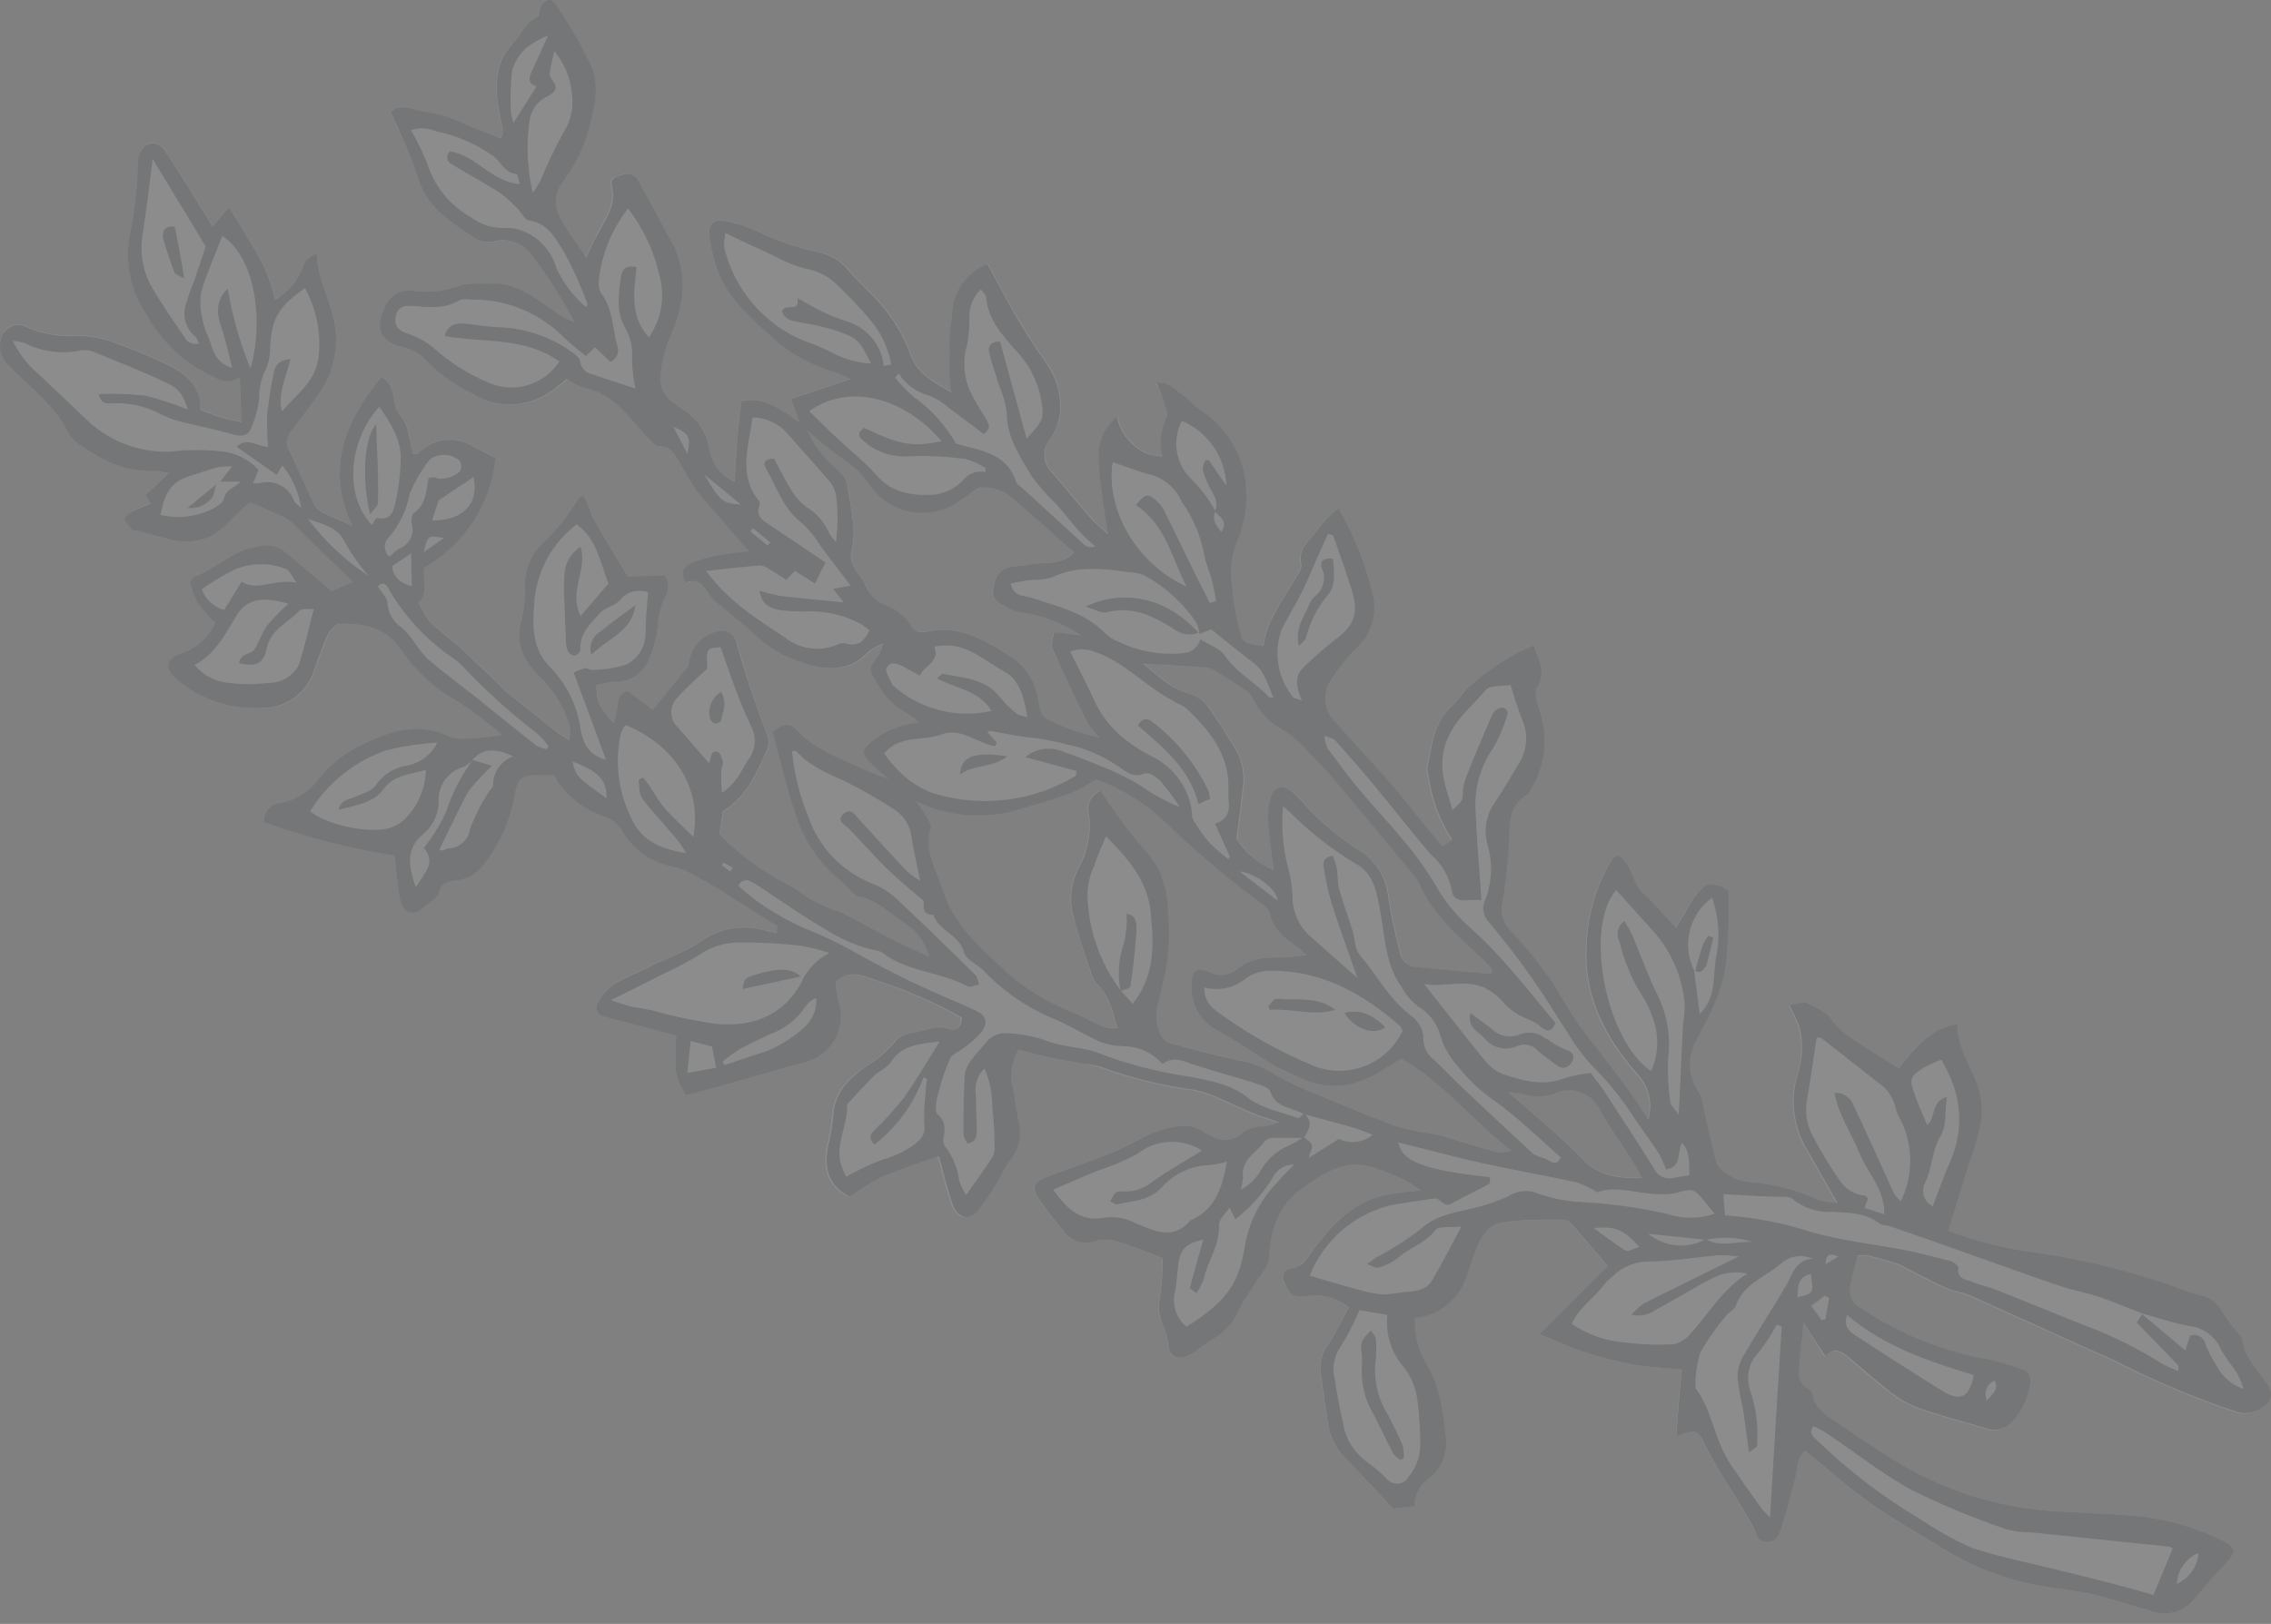 <svg width="165" height="118" viewBox="0 0 165 118" fill="none" xmlns="http://www.w3.org/2000/svg">
<rect x="0" y="0" width="165" height="118" fill="#808080" stroke="none"/>
<g opacity="0.1">
<path d="M84.691 29.392C84.793 29.671 84.954 30.076 84.827 30.237C84.392 31.142 84.284 32.17 84.522 33.146C84.098 33.121 83.679 33.036 83.279 32.892C82.756 32.641 82.296 32.273 81.936 31.817C81.576 31.362 81.324 30.83 81.199 30.262C80.807 30.584 80.486 30.983 80.257 31.436C80.028 31.889 79.897 32.385 79.872 32.892C79.88 33.741 79.945 34.588 80.067 35.428C80.185 36.435 80.362 37.432 80.565 38.81C80.05 38.346 79.72 38.109 79.492 37.83C78.976 37.272 78.477 36.68 77.987 36.096C77.496 35.513 77.014 34.896 76.49 34.321C76.155 34.009 75.953 33.581 75.926 33.124C75.899 32.667 76.05 32.217 76.346 31.869C76.759 31.276 77.007 30.585 77.065 29.865C77.144 28.666 76.819 27.476 76.144 26.483C75.408 25.451 74.723 24.386 74.063 23.304C73.548 22.458 73.1 21.613 72.626 20.708L71.781 19.161C71.057 19.442 70.431 19.929 69.98 20.562C69.53 21.194 69.274 21.945 69.244 22.721C69.185 23.439 69.084 24.158 69.049 24.885C69.016 25.612 69.049 26.576 69.049 27.422C69.075 27.782 69.123 28.141 69.194 28.495C67.824 27.734 66.657 27.083 66.2 25.764C65.72 24.438 65.004 23.209 64.086 22.137C63.351 21.292 62.463 20.547 61.744 19.685C61.175 18.958 60.355 18.469 59.444 18.315C57.85 17.966 56.303 17.427 54.837 16.709C54.131 16.402 53.394 16.172 52.638 16.024C51.852 15.897 51.455 16.227 51.514 16.996C51.594 17.8 51.767 18.592 52.03 19.355C52.723 21.537 54.414 22.974 56.02 24.428C57.292 25.621 58.832 26.49 60.51 26.965C60.947 27.122 61.374 27.308 61.787 27.523L57.441 28.969C57.66 29.535 57.838 30.009 58.075 30.66C56.731 29.747 55.538 28.766 53.847 29.121C53.746 30.093 53.628 31.023 53.552 31.962C53.475 32.9 53.433 33.873 53.357 34.989C52.888 34.783 52.476 34.468 52.155 34.069C51.834 33.67 51.614 33.2 51.514 32.697C51.431 32.051 51.197 31.434 50.832 30.895C50.466 30.356 49.978 29.91 49.409 29.595C49.172 29.468 48.994 29.239 48.766 29.096C48.464 28.89 48.226 28.606 48.076 28.273C47.927 27.94 47.873 27.572 47.92 27.21C48.01 26.125 48.297 25.065 48.766 24.082C49.78 21.655 49.89 19.237 48.385 16.92C48.233 16.701 48.149 16.43 48.014 16.193C47.447 15.162 46.855 14.139 46.322 13.099C46.219 12.893 46.039 12.735 45.822 12.658C45.605 12.58 45.366 12.59 45.156 12.684C44.75 12.794 44.242 12.955 44.378 13.462C44.758 14.874 43.921 15.897 43.355 17.013C43.101 17.504 42.881 18.011 42.509 18.704C41.791 17.622 41.148 16.794 40.657 15.889C40.39 15.462 40.267 14.96 40.307 14.457C40.346 13.955 40.546 13.479 40.877 13.099C42.012 11.588 42.771 9.829 43.093 7.966C43.352 7.02 43.352 6.021 43.093 5.075C42.312 3.432 41.402 1.855 40.37 0.357C40.032 -0.193 39.474 -0.083 39.228 0.517C39.127 0.754 39.152 1.185 39.009 1.236C38.113 1.591 37.85 2.538 37.267 3.113C35.762 4.72 35.931 6.639 36.328 8.575C36.438 9.099 36.684 9.59 36.328 10.072C35.407 9.7 34.544 9.311 33.657 8.981C32.802 8.566 31.89 8.281 30.951 8.135C30.106 8.085 29.133 7.408 28.355 8.135C29.127 9.718 29.813 11.341 30.41 12.997C31.086 15.238 32.947 16.244 34.638 17.394C35.088 17.61 35.601 17.658 36.083 17.529C36.602 17.426 37.14 17.481 37.627 17.688C38.114 17.895 38.528 18.243 38.814 18.687C39.623 19.773 40.371 20.901 41.055 22.069C41.334 22.509 41.562 22.983 41.816 23.439C41.334 23.279 40.882 23.039 40.48 22.729C38.907 21.706 37.453 20.421 35.407 20.649C34.822 20.608 34.235 20.636 33.657 20.733C32.512 21.182 31.273 21.33 30.055 21.165C29.631 21.099 29.198 21.184 28.83 21.405C28.462 21.626 28.184 21.969 28.043 22.374C27.29 23.854 27.696 24.817 29.285 25.249C29.858 25.347 30.391 25.605 30.824 25.993C31.847 27.09 33.066 27.988 34.418 28.639C35.27 29.174 36.262 29.444 37.267 29.414C38.273 29.384 39.247 29.055 40.066 28.47C40.48 28.208 40.844 27.87 41.258 27.548C41.673 27.839 42.125 28.072 42.602 28.242C44.716 28.656 45.764 30.372 47.092 31.759C47.362 32.038 47.701 32.435 48.014 32.452C48.986 32.503 49.206 33.298 49.594 33.873C49.934 34.504 50.306 35.116 50.711 35.708C51.911 37.162 53.171 38.557 54.507 40.096C53.746 40.189 52.993 40.239 52.266 40.383C51.563 40.517 50.874 40.721 50.212 40.992C49.721 41.212 49.468 41.66 49.899 42.362C50.787 41.989 51.226 42.59 51.658 43.292C51.916 43.616 52.221 43.901 52.562 44.137C53.408 44.847 54.253 45.498 55.048 46.259C55.908 47.073 56.935 47.688 58.058 48.06C59.791 48.695 61.541 48.999 63.055 47.477C63.22 47.319 63.405 47.182 63.605 47.071C63.807 46.961 64.027 46.877 64.239 46.775C64.187 47.148 64.038 47.501 63.807 47.798C63.173 48.644 63.19 48.644 63.757 49.574C64.304 50.632 65.175 51.488 66.243 52.017C66.46 52.167 66.659 52.343 66.835 52.541C65.501 52.645 64.236 53.172 63.224 54.047C62.742 54.511 62.691 54.892 63.131 55.298C63.571 55.704 64.112 56.144 64.602 56.625C63.878 56.403 63.174 56.12 62.497 55.78C60.848 55.044 59.115 54.419 57.889 53.032C57.356 52.44 56.849 52.727 56.198 53.218C56.748 55.23 57.221 57.302 57.889 59.314C58.507 61.23 59.685 62.918 61.271 64.159C61.694 64.48 62.023 65.097 62.48 65.19C63.85 65.495 64.788 66.45 65.862 67.152C66.702 67.713 67.305 68.565 67.553 69.544C66.572 69.088 65.862 68.784 65.135 68.42C63.816 67.744 62.514 67.025 61.195 66.332C61.023 66.271 60.848 66.22 60.671 66.18C60.094 65.95 59.529 65.69 58.98 65.402C58.43 65.097 57.948 64.649 57.39 64.353C55.508 63.407 53.795 62.159 52.317 60.658C52.402 60.075 52.486 59.449 52.554 58.967C54.346 57.877 55.014 56.118 55.792 54.444C55.897 54.14 55.897 53.809 55.792 53.505C55.496 52.609 55.124 51.73 54.828 50.834C54.38 49.514 53.983 48.187 53.577 46.843C53.561 46.689 53.512 46.54 53.434 46.407C53.355 46.274 53.249 46.158 53.123 46.069C52.996 45.98 52.852 45.92 52.7 45.891C52.548 45.863 52.391 45.867 52.241 45.904C51.729 46.002 51.257 46.249 50.885 46.615C50.514 46.981 50.258 47.448 50.153 47.959C50.142 48.13 50.098 48.297 50.022 48.451C49.947 48.605 49.841 48.742 49.713 48.855C48.994 49.7 48.292 50.597 47.481 51.603L45.629 50.208C45.13 50.335 44.97 50.69 44.936 51.206C44.864 51.669 44.76 52.127 44.623 52.575C43.422 51.13 43.422 51.121 43.355 49.777C43.837 49.7 44.318 49.574 44.809 49.54C45.359 49.524 45.889 49.334 46.325 48.999C46.761 48.663 47.079 48.199 47.235 47.672C47.577 46.831 47.774 45.939 47.819 45.033C47.895 44.468 48.057 43.917 48.301 43.401C48.452 43.164 48.533 42.888 48.533 42.607C48.533 42.325 48.452 42.05 48.301 41.812L45.587 41.888C44.741 40.417 43.896 39.072 43.101 37.703C42.951 37.373 42.821 37.034 42.712 36.688C42.619 36.468 42.492 36.249 42.348 35.986C42.154 36.139 42.019 36.198 41.959 36.299C41.316 37.395 40.522 38.393 39.6 39.267C39.139 39.676 38.769 40.177 38.512 40.737C38.256 41.298 38.12 41.906 38.113 42.522C38.154 43.337 38.083 44.154 37.901 44.949C37.352 46.64 37.994 47.95 39.127 49.109C40.19 50.105 40.974 51.361 41.402 52.753C41.431 53.086 41.417 53.421 41.359 53.751C41.068 53.588 40.786 53.41 40.514 53.218C39.271 52.237 38.036 51.24 36.802 50.25C36.624 50.106 36.472 49.929 36.312 49.777C35.466 48.931 34.57 48.086 33.665 47.24C32.76 46.395 31.974 45.87 31.188 45.101C30.868 44.688 30.606 44.233 30.41 43.748C31.179 42.996 30.689 42.057 30.816 41.212C32.251 40.394 33.471 39.245 34.374 37.862C35.277 36.478 35.837 34.899 36.007 33.255L34.384 32.41C33.752 32.011 32.999 31.847 32.259 31.948C31.518 32.048 30.837 32.407 30.334 32.96C30.334 32.96 30.165 32.96 30.012 32.96C29.733 32.013 29.835 30.939 29.04 30.102C28.245 29.265 28.871 27.98 27.704 27.362C25.092 30.601 23.612 34.025 25.616 38.168C24.813 37.821 24.111 37.551 23.434 37.204C23.158 37.063 22.933 36.838 22.792 36.562C22.183 35.293 21.642 34.025 21.025 32.74C20.89 32.528 20.826 32.279 20.841 32.029C20.856 31.778 20.95 31.539 21.109 31.345C21.853 30.364 22.606 29.392 23.291 28.385C23.846 27.553 24.21 26.608 24.357 25.618C24.503 24.628 24.427 23.619 24.136 22.661C23.756 21.249 23.003 19.93 23.029 18.315C22.614 18.561 22.183 18.814 22.082 19.161C21.729 20.252 20.981 21.172 19.985 21.74C19.787 20.904 19.519 20.086 19.182 19.296C18.438 17.884 17.558 16.54 16.645 15.009L15.453 16.422L13.889 13.885C13.255 12.887 12.646 11.873 11.978 10.9C11.857 10.673 11.652 10.503 11.406 10.427C11.161 10.351 10.895 10.375 10.667 10.495C10.49 10.618 10.343 10.779 10.235 10.966C10.127 11.153 10.061 11.362 10.042 11.577C9.998 13.532 9.774 15.479 9.374 17.394C9.123 19.263 9.562 21.16 10.608 22.729C11.61 24.579 13.137 26.091 14.996 27.075C15.791 27.455 16.408 27.92 17.44 27.396C17.44 28.58 17.499 29.535 17.533 30.634C16.933 30.499 16.544 30.431 16.163 30.322C15.647 30.161 15.14 29.958 14.574 29.764C14.624 27.98 13.457 27.1 12.113 26.441C10.774 25.792 9.396 25.227 7.987 24.75C7.215 24.496 6.407 24.367 5.594 24.369C4.378 24.445 3.161 24.242 2.035 23.777C1.888 23.687 1.725 23.626 1.554 23.599C1.384 23.573 1.21 23.58 1.042 23.621C0.875 23.662 0.717 23.735 0.578 23.838C0.439 23.94 0.322 24.069 0.234 24.217C0.046 24.559 -0.027 24.952 0.025 25.338C0.076 25.724 0.25 26.084 0.521 26.365C2.077 28.056 4.03 29.358 5.053 31.522C5.245 31.831 5.509 32.089 5.823 32.275C7.421 33.365 9.086 34.262 11.124 34.143C11.52 34.169 11.913 34.228 12.299 34.321L10.608 35.919L11.014 36.536C10.549 36.73 10.109 36.883 9.703 37.086C9.458 37.221 9.095 37.449 9.095 37.635C9.095 37.821 9.357 38.16 9.568 38.371C9.78 38.582 9.906 38.489 10.084 38.532C10.828 38.734 11.572 38.937 12.325 39.123C13.089 39.362 13.906 39.37 14.675 39.146C15.444 38.922 16.129 38.476 16.645 37.863C17.141 37.358 17.663 36.878 18.209 36.426C19.148 36.849 19.976 37.204 20.788 37.601C21.02 37.736 21.231 37.904 21.414 38.1C21.811 38.472 22.183 38.861 22.572 39.233L25.641 42.277L24.195 43.03L23.003 42.04C22.209 41.372 21.422 40.696 20.619 40.045C20.354 39.866 20.054 39.747 19.739 39.695C19.424 39.642 19.101 39.658 18.793 39.741C17.034 39.986 15.808 41.33 14.219 41.922C14.109 41.964 14.049 42.108 13.872 42.319C14.004 42.854 14.2 43.371 14.455 43.858C14.831 44.364 15.253 44.834 15.715 45.262C15.488 45.785 15.152 46.255 14.729 46.638C14.306 47.021 13.806 47.31 13.263 47.486C12.046 47.95 11.961 48.627 12.984 49.438C14.747 50.918 17.024 51.638 19.317 51.442C20.114 51.414 20.883 51.14 21.517 50.657C22.151 50.174 22.62 49.506 22.86 48.745C23.198 47.849 23.494 46.936 23.899 46.082C24.043 45.76 24.449 45.338 24.745 45.338C26.436 45.338 28.026 45.524 29.167 47.164C30.204 48.71 31.588 49.993 33.209 50.91C34.395 51.674 35.525 52.522 36.591 53.446C35.458 53.556 34.587 53.658 33.707 53.7C33.393 53.725 33.078 53.676 32.786 53.556C30.604 52.533 28.558 53.032 26.546 54.055C25.259 54.628 24.127 55.497 23.24 56.592C22.906 57.061 22.481 57.458 21.99 57.759C21.499 58.059 20.952 58.258 20.382 58.342C20.045 58.37 19.732 58.527 19.508 58.781C19.284 59.035 19.167 59.365 19.182 59.703C22.256 60.806 25.426 61.618 28.651 62.13C28.651 62.434 28.727 62.747 28.761 63.06C28.854 63.778 28.905 64.514 29.049 65.224C29.294 66.374 30.029 66.611 30.875 65.833C31.238 65.495 31.78 65.199 31.898 64.785C32.118 64.074 32.608 64.032 33.141 63.939C33.573 63.896 33.989 63.754 34.357 63.523C34.725 63.293 35.035 62.981 35.263 62.611C36.363 61.163 37.102 59.473 37.419 57.682C37.571 56.482 37.969 56.287 39.186 56.279H40.235C41.063 57.76 42.438 58.858 44.065 59.339C44.564 59.558 44.978 59.932 45.249 60.405C45.646 61.067 46.181 61.636 46.817 62.073C47.453 62.511 48.175 62.807 48.935 62.941C49.549 63.102 50.136 63.353 50.677 63.685C51.59 64.184 52.469 64.742 53.357 65.292C54.405 65.934 55.445 66.602 56.494 67.262C56.494 67.422 56.494 67.583 56.443 67.735C56.221 67.731 55.999 67.699 55.784 67.642C54.941 67.36 54.043 67.29 53.167 67.437C52.291 67.585 51.465 67.945 50.761 68.488C49.552 69.266 48.225 69.663 47.016 70.305C46.17 70.72 45.325 71.024 44.589 71.506C44.12 71.845 43.733 72.284 43.456 72.792C43.387 72.887 43.344 72.999 43.333 73.117C43.321 73.234 43.341 73.353 43.39 73.46C43.439 73.568 43.515 73.66 43.611 73.728C43.708 73.796 43.821 73.838 43.938 73.848C44.462 74.001 45.003 74.11 45.527 74.254L49.129 75.252C49.011 78.084 49.011 78.084 49.798 79.555C49.974 79.543 50.149 79.517 50.322 79.48L58.312 77.239C58.779 77.137 59.221 76.938 59.607 76.656C59.993 76.373 60.316 76.013 60.555 75.598C60.794 75.183 60.944 74.723 60.994 74.247C61.044 73.771 60.995 73.289 60.848 72.834C60.73 72.36 60.688 71.861 60.612 71.397C61.727 70.314 62.835 71.033 63.85 71.329C65.133 71.756 66.39 72.261 67.612 72.842C68.382 73.172 69.109 73.611 69.794 73.967C69.794 74.812 69.202 74.922 68.821 74.812C67.815 74.466 66.953 75.024 66.023 75.108C65.574 75.18 65.17 75.418 64.89 75.776C64.304 76.47 63.607 77.062 62.827 77.526C61.584 78.372 60.51 79.42 60.442 81.12C60.376 81.844 60.254 82.562 60.079 83.267C59.757 84.832 60.028 86.142 61.626 86.979C62.343 86.459 63.098 85.993 63.883 85.584C65.245 85.001 66.665 84.561 68.111 84.028C68.162 84.197 68.229 84.4 68.288 84.612C68.519 85.615 68.802 86.605 69.134 87.579C69.54 88.594 70.335 88.729 71.019 87.909C71.626 87.145 72.182 86.343 72.686 85.508C72.874 85.1 73.098 84.71 73.353 84.341C73.668 83.982 73.893 83.553 74.01 83.09C74.128 82.628 74.134 82.144 74.03 81.678C73.903 80.832 73.734 80.071 73.624 79.26C73.476 78.762 73.432 78.239 73.496 77.724C73.56 77.209 73.73 76.713 73.996 76.266C74.841 76.478 75.636 76.698 76.456 76.884C77.276 77.07 77.885 77.137 78.595 77.281C79.042 77.343 79.483 77.439 79.914 77.569C82.129 78.389 84.429 78.956 86.771 79.26C87.423 79.392 88.054 79.612 88.649 79.91C89.392 80.215 90.12 80.587 90.864 80.891C91.608 81.196 92.217 81.373 92.893 81.618C92.492 81.805 92.058 81.912 91.616 81.931C91.165 81.943 90.726 82.071 90.339 82.303C89.3 83.301 88.293 82.836 87.372 82.303C86.875 81.97 86.273 81.831 85.681 81.915C84.606 82.012 83.563 82.335 82.62 82.862C81.537 83.45 80.406 83.945 79.238 84.341C78.147 84.781 77.014 85.119 75.923 85.567C75.027 85.931 74.918 86.362 75.467 87.14C76.017 87.917 76.583 88.687 77.201 89.414C77.442 89.778 77.797 90.05 78.21 90.191C78.622 90.332 79.07 90.332 79.483 90.192C80.001 90.035 80.554 90.035 81.073 90.192C82.223 90.53 83.339 91.037 84.455 91.427C84.445 92.485 84.361 93.542 84.201 94.588C83.948 95.73 84.768 96.559 84.827 97.616C84.886 98.673 85.562 98.901 86.467 98.402C87.101 98.055 87.625 97.556 88.259 97.184C89.077 96.68 89.704 95.918 90.044 95.02C90.323 94.42 90.762 93.887 91.1 93.329C91.439 92.771 92.124 92.018 92.157 91.342C92.267 89.33 92.749 87.613 94.508 86.395C96.266 85.178 97.712 84.113 99.936 84.924C101.107 85.266 102.213 85.8 103.208 86.505C102.515 86.582 102.092 86.615 101.669 86.675C101.18 86.733 100.694 86.82 100.215 86.937C98.076 87.537 96.681 89.085 95.413 90.775C94.948 91.393 94.567 92.069 93.721 92.188C93.206 92.255 93.037 92.669 93.299 93.227C93.721 94.073 93.907 94.326 95.15 94.149C96.169 94.052 97.184 94.355 97.983 94.995C97.433 95.975 96.977 96.905 96.419 97.776C96.015 98.333 95.837 99.021 95.92 99.704C96.114 101.006 96.266 102.317 96.486 103.619C96.627 104.478 97.035 105.271 97.653 105.885C98.82 107.06 99.936 108.294 101.196 109.63L102.735 109.453C102.725 109.051 102.818 108.653 103.004 108.296C103.191 107.94 103.465 107.637 103.8 107.415C104.231 107.073 104.569 106.628 104.784 106.121C104.998 105.615 105.081 105.062 105.026 104.515C104.781 102.68 104.645 100.812 103.622 99.154C103 98.141 102.704 96.96 102.777 95.772C103.666 95.682 104.506 95.323 105.186 94.743C105.866 94.163 106.353 93.389 106.582 92.526C106.793 91.925 106.996 91.325 107.224 90.733C107.579 89.795 108.129 88.941 109.169 88.814C110.598 88.636 112.061 88.653 113.506 88.619C113.617 88.622 113.727 88.647 113.828 88.692C113.93 88.737 114.022 88.801 114.098 88.882C114.944 89.854 115.789 90.86 116.77 91.984L111.815 96.947C113.101 97.463 114.158 97.954 115.257 98.309C116.363 98.669 117.493 98.951 118.639 99.154C119.763 99.349 120.913 99.4 122.156 99.518C122.021 101.108 121.885 102.706 121.75 104.354C123.23 103.737 123.34 103.864 123.949 105.2C124.53 106.316 125.17 107.399 125.868 108.446C126.375 109.292 126.916 110.138 127.364 110.983C127.593 111.439 127.685 111.981 128.294 112.032C128.903 112.082 129.233 111.516 129.393 111C129.774 109.791 130.095 108.565 130.408 107.339C130.586 106.654 130.493 105.876 131.11 105.42C132.801 106.764 134.357 108.159 136.056 109.36C137.756 110.56 139.675 111.617 141.493 112.742C143.647 114.024 146.026 114.885 148.502 115.278C149.703 115.49 150.937 115.6 152.129 115.878C153.533 116.208 154.928 116.648 156.315 117.088C156.853 117.278 157.438 117.294 157.986 117.134C158.534 116.972 159.017 116.643 159.367 116.191C160.128 115.346 160.83 114.5 161.616 113.655C162.402 112.809 162.461 112.48 161.447 111.964C159.405 110.952 157.19 110.332 154.919 110.138C152.983 109.985 151.039 109.926 149.102 109.808C144.866 109.53 140.771 108.174 137.206 105.868C135.972 105.098 134.779 104.261 133.57 103.458C132.725 102.908 131.812 102.452 131.643 101.294C131.621 101.206 131.58 101.124 131.523 101.054C131.466 100.984 131.394 100.927 131.313 100.888C131.083 100.779 130.896 100.597 130.78 100.371C130.663 100.144 130.625 99.886 130.67 99.636C130.67 98.579 130.856 97.522 130.991 96.102L132.547 98.579C133.249 97.852 133.807 98.292 134.357 98.749C135.202 99.476 136.048 100.245 136.969 100.938C137.622 101.495 138.355 101.951 139.142 102.291C140.833 102.892 142.524 103.323 144.215 103.83C144.538 103.957 144.893 103.981 145.23 103.899C145.567 103.817 145.871 103.634 146.101 103.373C146.853 102.572 147.325 101.549 147.445 100.457C147.458 100.307 147.435 100.157 147.378 100.019C147.32 99.88 147.23 99.758 147.115 99.662C146.285 99.352 145.438 99.09 144.579 98.876C144.147 98.757 143.683 98.731 143.243 98.622C140.363 97.948 137.627 96.769 135.16 95.138C134.853 94.991 134.607 94.742 134.462 94.434C134.317 94.126 134.283 93.778 134.365 93.447C134.492 92.745 134.695 92.052 134.881 91.274C135.139 91.237 135.401 91.237 135.659 91.274C136.403 91.452 137.138 91.671 137.874 91.9C138.078 91.983 138.273 92.085 138.457 92.204C139.43 92.686 140.385 93.211 141.374 93.65C141.907 93.887 142.524 93.938 143.065 94.174C145.965 95.468 148.857 96.787 151.749 98.097C152.451 98.41 153.169 98.706 153.862 99.053C156.656 100.466 159.55 101.673 162.52 102.663C162.913 102.756 163.323 102.742 163.708 102.624C164.093 102.504 164.439 102.285 164.71 101.987C165.26 101.209 164.66 100.71 164.304 100.169C163.729 99.324 162.968 98.563 162.842 97.446C162.842 97.218 162.571 96.998 162.41 96.787C162.035 96.343 161.69 95.874 161.379 95.383C161.24 95.098 161.039 94.846 160.793 94.646C160.546 94.446 160.258 94.302 159.95 94.225C159.603 94.124 159.248 94.048 158.902 93.921C155.352 92.582 151.666 91.635 147.91 91.097C145.707 90.82 143.544 90.283 141.467 89.499L142.871 84.967C143.158 84.054 143.547 83.174 143.716 82.244C144.014 81.13 143.97 79.951 143.59 78.862C143.023 77.45 142.186 76.14 142.11 74.482C140.131 74.82 139.075 76.174 137.882 77.695C136.809 77.019 135.718 76.368 134.678 75.649C134.053 75.285 133.504 74.802 133.063 74.229C132.598 73.502 131.846 73.333 131.22 72.952C130.966 72.808 130.501 73.02 129.952 73.096C130.24 73.621 130.488 74.166 130.696 74.728C130.963 75.847 130.913 77.017 130.552 78.11C130.287 78.979 130.2 79.892 130.295 80.796C130.392 81.7 130.668 82.575 131.11 83.369L133.452 87.469C132.98 87.46 132.512 87.391 132.057 87.266C130.464 86.515 128.742 86.073 126.984 85.965C126.216 85.865 125.5 85.525 124.938 84.992C124.583 84.696 124.498 84.037 124.371 83.521C124.101 82.464 123.889 81.399 123.653 80.333C123.628 80.062 123.551 79.797 123.424 79.555C122.998 78.975 122.752 78.282 122.719 77.563C122.686 76.844 122.866 76.131 123.238 75.514C124.193 73.696 125.132 72.039 125.335 69.875C125.499 68.189 125.558 66.494 125.513 64.801C124.101 63.871 123.669 64.396 122.976 65.334C122.731 65.714 122.505 66.106 122.3 66.509C122.105 66.839 121.894 67.16 121.691 67.482C120.845 66.551 120.11 65.681 119.29 64.945C118.469 64.21 118.529 62.806 117.464 62.214C117.261 62.358 117.108 62.417 117.041 62.519C115.818 64.561 115.183 66.902 115.206 69.282C115.147 72.741 116.694 75.582 118.909 78.093C119.323 78.529 119.614 79.067 119.75 79.653C119.887 80.238 119.865 80.85 119.687 81.424C119.078 80.519 118.622 79.733 118.098 79.065C116.956 77.535 115.781 76.038 114.631 74.525C114.021 73.632 113.456 72.71 112.94 71.76C111.951 70.292 110.843 68.91 109.625 67.625C109.375 67.37 109.194 67.055 109.098 66.711C109.002 66.367 108.994 66.004 109.076 65.655C109.292 64.401 109.444 63.137 109.533 61.868C109.668 60.396 109.262 58.756 110.902 57.792C111.038 57.708 111.105 57.488 111.198 57.335C111.702 56.495 112.014 55.554 112.114 54.58C112.213 53.605 112.097 52.621 111.773 51.696C111.604 51.155 111.359 50.394 111.595 50.005C112.306 48.889 111.705 48.052 111.333 46.961C109.576 47.721 107.959 48.77 106.548 50.064C106.091 50.504 105.745 51.062 105.288 51.502C104.045 52.694 103.969 54.317 103.648 55.847C103.646 56.074 103.68 56.3 103.749 56.516C103.971 58.132 104.549 59.68 105.44 61.047L104.747 61.58C104.333 61.09 103.986 60.684 103.639 60.261C102.701 59.111 101.788 57.928 100.815 56.803C99.572 55.366 98.279 53.987 97.002 52.575C96.554 52.172 96.274 51.615 96.218 51.016C96.162 50.416 96.333 49.817 96.698 49.337C97.018 48.838 97.374 48.364 97.763 47.916C98.027 47.601 98.309 47.302 98.609 47.02C99.113 46.519 99.474 45.891 99.652 45.202C99.831 44.513 99.821 43.789 99.623 43.106C99.105 40.975 98.281 38.931 97.18 37.035C96.882 37.242 96.599 37.471 96.334 37.72C95.996 38.092 95.717 38.515 95.396 38.895C94.88 39.512 94.263 40.036 94.482 41.026C94.567 41.381 94.195 41.871 93.967 42.243C93.07 43.765 91.98 45.185 91.726 46.987C90.229 46.817 90.196 46.817 89.925 45.566C89.66 44.558 89.491 43.528 89.418 42.488C89.279 41.505 89.386 40.503 89.731 39.571C90.32 38.283 90.57 36.866 90.458 35.454C90.38 34.338 90.044 33.255 89.478 32.289C88.912 31.324 88.13 30.503 87.194 29.89C86.712 29.552 86.349 29.104 85.841 28.766C85.334 28.428 84.895 27.81 83.956 27.853C84.286 28.411 84.522 28.893 84.691 29.392ZM116.28 80.697C116.905 81.889 117.734 82.98 118.453 84.079C118.732 84.527 118.96 85.001 119.298 85.576C117.607 85.576 116.17 85.449 114.952 84.181C113.337 82.489 111.494 81.035 109.541 79.302C110.082 79.378 110.386 79.386 110.657 79.454C111.391 79.681 112.179 79.657 112.898 79.386C113.204 79.237 113.537 79.152 113.878 79.137C114.218 79.122 114.558 79.179 114.875 79.302C115.193 79.425 115.482 79.612 115.723 79.852C115.965 80.093 116.155 80.38 116.28 80.697ZM84.463 59.559C86.702 61.743 89.089 63.769 91.608 65.622C91.861 65.808 92.191 66.044 92.234 66.307C92.47 67.625 93.476 68.259 94.44 68.944C94.606 69.082 94.764 69.229 94.914 69.384C94.354 69.476 93.789 69.535 93.222 69.562C91.988 69.562 90.804 69.562 89.781 70.492C89.501 70.692 89.17 70.809 88.826 70.83C88.482 70.851 88.139 70.775 87.837 70.61C86.882 70.238 86.543 70.61 86.56 71.608C86.528 72.289 86.697 72.965 87.046 73.551C87.395 74.137 87.908 74.608 88.522 74.905C89.951 75.692 91.278 76.647 92.682 77.492C93.265 77.839 93.916 78.059 94.525 78.338C96.681 79.403 98.659 78.896 100.562 77.678C100.942 77.433 101.34 77.205 101.788 76.926C104.823 78.566 106.861 81.382 109.82 83.597C109.495 83.683 109.159 83.725 108.822 83.724C107.427 83.335 106.041 82.878 104.645 82.506C104.214 82.388 103.749 82.346 103.31 82.253C102.599 82.139 101.898 81.973 101.213 81.754C99.015 80.897 96.83 80.009 94.66 79.091C93.82 78.754 93.014 78.341 92.25 77.856C91.505 77.418 90.68 77.131 89.824 77.011C88.133 76.627 86.47 76.202 84.835 75.734C84.159 75.531 83.778 74.043 84.04 73.054C84.235 72.309 84.404 71.557 84.582 70.804C84.877 69.342 84.955 67.843 84.81 66.357C84.823 65.229 84.577 64.112 84.091 63.093C83.789 62.548 83.417 62.045 82.983 61.597C82.189 60.67 81.446 59.699 80.76 58.688C80.464 58.3 80.202 57.843 79.914 57.454C79.597 57.574 79.336 57.807 79.18 58.108C79.024 58.409 78.984 58.758 79.069 59.086C79.267 60.489 78.987 61.919 78.274 63.144C77.709 64.301 77.621 65.634 78.029 66.856C78.359 68.082 78.773 69.291 79.171 70.492C79.246 70.847 79.409 71.178 79.644 71.456C80.565 72.301 80.76 73.434 81.149 74.694C79.864 74.795 79.069 73.975 78.114 73.637C77.02 73.211 75.97 72.681 74.977 72.056C74.245 71.597 73.562 71.064 72.939 70.466C71.079 68.775 69.168 67.084 68.407 64.548C67.976 63.127 67.097 61.741 67.561 60.117C67.629 59.914 67.426 59.61 67.291 59.382C67.156 59.153 66.843 58.714 66.445 58.147C68.061 58.961 69.867 59.32 71.671 59.187C72.241 59.163 72.807 59.083 73.362 58.95C74.808 58.553 76.245 58.105 77.649 57.64C78.324 57.343 78.974 56.992 79.593 56.592C81.399 57.236 83.056 58.239 84.463 59.542V59.559ZM90.695 50.259C90.872 50.391 91.009 50.569 91.092 50.774C91.627 51.835 92.49 52.695 93.553 53.226C94.064 53.582 94.532 53.997 94.948 54.461C95.615 55.137 96.284 55.814 96.9 56.541C98.879 58.897 100.852 61.267 102.819 63.652C102.943 63.784 103.046 63.935 103.124 64.1C104.13 66.484 106.066 68.091 107.884 69.79C108.112 70.001 108.307 70.255 108.526 70.492C108.484 70.593 108.45 70.703 108.416 70.804C106.599 70.635 104.772 70.483 102.955 70.297C102.656 70.278 102.374 70.155 102.156 69.95C101.938 69.744 101.799 69.47 101.762 69.173C101.407 67.859 101.125 66.527 100.917 65.182C100.851 64.453 100.605 63.752 100.2 63.143C99.796 62.533 99.246 62.034 98.6 61.69C97.125 60.723 95.788 59.559 94.626 58.232C94.44 58.038 94.254 57.834 94.052 57.648C93.282 56.964 92.622 57.124 92.36 58.122C92.228 58.649 92.18 59.194 92.217 59.737C92.309 60.895 92.479 62.045 92.622 63.263C91.504 62.801 90.554 62.007 89.9 60.988C90.061 59.712 90.229 58.452 90.365 57.209C90.499 56.252 90.305 55.277 89.815 54.444C89.173 53.413 88.547 52.364 87.82 51.392C87.501 50.944 87.048 50.609 86.526 50.436C85.199 50.073 84.286 49.16 83.144 48.246C84.725 48.339 86.154 48.424 87.583 48.525C87.852 48.531 88.116 48.6 88.353 48.728C89.122 49.193 89.917 49.709 90.695 50.233V50.259ZM73.176 35.927C74.867 37.246 76.38 38.7 78.012 40.155C77.031 41.136 75.856 40.789 74.833 41.001C74.351 41.093 73.852 41.11 73.362 41.195C72.516 41.355 72.254 42.04 72.127 42.776C72.001 43.511 72.567 43.807 73.066 44.103C73.371 44.298 73.714 44.425 74.072 44.475C75.661 44.684 77.179 45.264 78.502 46.166L76.566 45.921C76.485 46.229 76.426 46.543 76.389 46.86C76.402 47.042 76.457 47.218 76.549 47.376C77.395 49.066 78.147 50.825 78.976 52.533C79.224 52.906 79.507 53.255 79.822 53.573C78.454 53.297 77.135 52.822 75.907 52.161C75.611 51.992 75.501 51.392 75.408 50.96C75.332 50.328 75.126 49.719 74.802 49.17C74.48 48.622 74.047 48.146 73.531 47.773C71.62 46.572 69.692 45.312 67.24 45.904C67.018 45.964 66.782 45.943 66.573 45.846C66.364 45.748 66.196 45.58 66.099 45.371C65.678 44.731 65.066 44.24 64.348 43.968C63.712 43.705 63.196 43.214 62.903 42.59C62.666 42.108 62.269 41.744 62.057 41.229C61.883 40.924 61.815 40.57 61.863 40.222C62.328 38.532 61.795 36.84 61.567 35.149C61.449 34.742 61.195 34.387 60.848 34.143C59.904 33.38 59.159 32.399 58.675 31.285C59.438 31.976 60.24 32.623 61.077 33.222C61.85 33.695 62.518 34.322 63.038 35.065C63.385 35.609 63.842 36.076 64.379 36.435C64.916 36.794 65.522 37.037 66.158 37.149C66.794 37.261 67.446 37.239 68.074 37.086C68.701 36.932 69.29 36.65 69.802 36.257L70.141 36.02C70.512 35.784 70.893 35.335 71.248 35.352C71.934 35.344 72.606 35.545 73.176 35.927Z" fill="white"/>
<path d="M73.201 54.96C72.093 55.805 70.774 55.535 69.751 56.279C69.802 54.96 70.791 54.596 73.201 54.96ZM123.086 70.5C123.086 70.5 123.111 70.534 123.111 70.517L123.086 70.5ZM78.883 44.078C79.517 44.264 80.007 44.585 80.388 44.492C82.248 44.019 83.77 44.737 85.249 45.684C85.504 45.889 85.805 46.024 86.127 46.077C86.448 46.131 86.778 46.1 87.084 45.989C84.632 43.258 81.428 42.852 78.883 44.078ZM54.862 70.838C54.101 71.084 54.101 71.084 53.949 71.87L58.176 70.957C57.517 70.323 56.468 70.323 54.862 70.838ZM46.17 43.968C45.249 44.653 44.42 45.236 43.634 45.887C43.348 46.052 43.127 46.309 43.005 46.616C42.884 46.923 42.87 47.263 42.966 47.578C44.166 46.361 45.9 45.93 46.17 43.968ZM84.024 27.802C84.962 27.76 85.393 28.343 85.909 28.715C86.425 29.087 86.755 29.502 87.262 29.84C88.198 30.453 88.98 31.274 89.546 32.239C90.112 33.204 90.447 34.287 90.525 35.403C90.638 36.815 90.387 38.233 89.799 39.521C89.454 40.452 89.346 41.455 89.486 42.438C89.558 43.477 89.728 44.508 89.993 45.516C90.263 46.767 90.297 46.767 91.794 46.936C92.047 45.135 93.138 43.714 94.034 42.192C94.263 41.812 94.635 41.347 94.55 40.975C94.33 39.986 94.948 39.461 95.463 38.844C95.785 38.464 96.064 38.041 96.402 37.669C96.667 37.42 96.949 37.192 97.247 36.984C98.349 38.88 99.172 40.925 99.691 43.055C99.888 43.739 99.899 44.462 99.72 45.151C99.542 45.84 99.181 46.468 98.676 46.969C98.377 47.251 98.095 47.551 97.831 47.866C97.442 48.313 97.085 48.788 96.765 49.286C96.4 49.766 96.23 50.365 96.286 50.965C96.342 51.565 96.622 52.121 97.07 52.525C98.321 53.953 99.606 55.332 100.883 56.752C101.855 57.877 102.769 59.06 103.707 60.21C104.054 60.633 104.4 61.056 104.815 61.529L105.508 60.997C104.617 59.629 104.039 58.082 103.817 56.465C103.748 56.249 103.714 56.023 103.715 55.797C104.037 54.266 104.113 52.643 105.356 51.451C105.812 51.011 106.201 50.453 106.615 50.013C108.026 48.719 109.644 47.67 111.401 46.911C111.773 48.001 112.374 48.838 111.663 49.954C111.427 50.326 111.663 51.087 111.841 51.645C112.164 52.57 112.281 53.555 112.181 54.529C112.082 55.504 111.769 56.445 111.266 57.285C111.173 57.437 111.105 57.657 110.97 57.742C109.33 58.705 109.735 60.346 109.6 61.817C109.512 63.086 109.36 64.35 109.144 65.605C109.062 65.953 109.069 66.316 109.165 66.66C109.261 67.005 109.443 67.319 109.693 67.575C110.91 68.859 112.019 70.242 113.008 71.709C113.524 72.659 114.088 73.582 114.698 74.474C115.848 75.987 117.024 77.484 118.165 79.014C118.689 79.716 119.146 80.469 119.755 81.373C119.933 80.799 119.955 80.188 119.818 79.602C119.681 79.016 119.391 78.478 118.977 78.042C116.762 75.505 115.214 72.69 115.273 69.232C115.251 66.851 115.886 64.51 117.108 62.468C117.176 62.367 117.328 62.307 117.531 62.163C118.596 62.755 118.529 64.125 119.357 64.894C120.186 65.664 120.896 66.526 121.758 67.431C121.961 67.11 122.173 66.788 122.367 66.459C122.572 66.055 122.798 65.663 123.044 65.283C123.763 64.345 124.193 63.82 125.58 64.751C125.625 66.444 125.566 68.138 125.403 69.824C125.2 71.988 124.261 73.645 123.306 75.463C122.934 76.08 122.753 76.793 122.786 77.512C122.82 78.231 123.065 78.925 123.492 79.505C123.618 79.747 123.696 80.011 123.72 80.282C123.957 81.348 124.168 82.413 124.439 83.47C124.566 83.986 124.65 84.645 125.005 84.942C125.567 85.474 126.284 85.814 127.051 85.914C128.81 86.022 130.531 86.464 132.124 87.216C132.579 87.341 133.048 87.409 133.52 87.419L131.177 83.318C130.736 82.524 130.459 81.649 130.363 80.745C130.267 79.842 130.354 78.928 130.619 78.059C130.981 76.967 131.031 75.796 130.763 74.677C130.556 74.115 130.307 73.57 130.019 73.045C130.569 72.969 131.034 72.758 131.287 72.901C131.913 73.282 132.666 73.451 133.131 74.178C133.572 74.752 134.12 75.234 134.745 75.599C135.786 76.317 136.876 76.968 137.95 77.645C139.142 76.148 140.199 74.77 142.177 74.432C142.253 76.123 143.091 77.4 143.657 78.811C144.037 79.901 144.081 81.079 143.784 82.193C143.589 83.124 143.2 84.003 142.938 84.916L141.535 89.448C143.612 90.233 145.775 90.769 147.978 91.046C151.733 91.585 155.419 92.531 158.969 93.87C159.316 93.997 159.671 94.073 160.018 94.174C160.326 94.251 160.614 94.395 160.86 94.596C161.107 94.796 161.307 95.047 161.447 95.333C161.758 95.823 162.103 96.293 162.478 96.736C162.639 96.947 162.884 97.168 162.909 97.395C163.036 98.512 163.797 99.256 164.372 100.118C164.727 100.659 165.327 101.158 164.778 101.936C164.507 102.234 164.16 102.454 163.775 102.573C163.39 102.692 162.98 102.706 162.588 102.612C159.618 101.622 156.724 100.416 153.93 99.002C153.237 98.655 152.518 98.36 151.816 98.047C148.925 96.736 146.033 95.417 143.133 94.124C142.6 93.887 141.983 93.836 141.442 93.6C140.453 93.16 139.497 92.636 138.525 92.154C138.34 92.034 138.145 91.932 137.942 91.849C137.206 91.621 136.47 91.401 135.726 91.223C135.468 91.186 135.206 91.186 134.949 91.223C134.763 92.001 134.559 92.695 134.433 93.397C134.35 93.727 134.385 94.075 134.529 94.383C134.674 94.691 134.921 94.94 135.227 95.087C137.694 96.718 140.431 97.898 143.311 98.571C143.75 98.681 144.215 98.706 144.646 98.825C145.506 99.039 146.353 99.302 147.183 99.611C147.298 99.707 147.388 99.829 147.445 99.968C147.503 100.106 147.526 100.256 147.513 100.406C147.392 101.498 146.921 102.522 146.168 103.323C145.939 103.583 145.635 103.767 145.298 103.848C144.96 103.93 144.606 103.906 144.283 103.779C142.592 103.272 140.901 102.841 139.21 102.241C138.422 101.9 137.69 101.444 137.037 100.888C136.132 100.194 135.295 99.425 134.424 98.698C133.875 98.241 133.317 97.802 132.615 98.529L131.025 96.102C130.89 97.522 130.738 98.579 130.704 99.636C130.659 99.886 130.697 100.144 130.814 100.371C130.93 100.597 131.117 100.779 131.347 100.888C131.428 100.927 131.5 100.984 131.556 101.054C131.613 101.124 131.654 101.206 131.676 101.294C131.846 102.452 132.775 102.908 133.604 103.458C134.813 104.303 136.005 105.098 137.24 105.868C140.804 108.174 144.9 109.53 149.136 109.808C151.072 109.926 153.017 109.985 154.953 110.138C157.224 110.332 159.438 110.952 161.481 111.964C162.495 112.454 162.478 112.809 161.649 113.655C160.821 114.5 160.161 115.346 159.4 116.191C159.051 116.643 158.568 116.972 158.019 117.134C157.471 117.294 156.887 117.278 156.348 117.088C154.962 116.648 153.566 116.242 152.163 115.878C150.971 115.6 149.736 115.49 148.536 115.278C146.06 114.885 143.681 114.024 141.526 112.742C139.708 111.609 137.832 110.577 136.09 109.36C134.348 108.142 132.826 106.764 131.144 105.42C130.526 105.876 130.619 106.654 130.442 107.339C130.129 108.565 129.808 109.791 129.427 111C129.267 111.516 129.013 112.082 128.328 112.032C127.643 111.981 127.626 111.439 127.398 110.983C126.95 110.138 126.409 109.292 125.901 108.446C125.204 107.399 124.563 106.316 123.982 105.2C123.374 103.889 123.264 103.763 121.784 104.354C121.919 102.663 122.055 101.108 122.19 99.518C120.947 99.4 119.797 99.349 118.673 99.154C117.527 98.951 116.397 98.669 115.29 98.309C114.191 97.954 113.135 97.463 111.849 96.947L116.804 91.984C115.84 90.86 114.995 89.854 114.132 88.882C114.056 88.801 113.964 88.737 113.862 88.692C113.761 88.647 113.651 88.622 113.54 88.619C112.094 88.619 110.632 88.619 109.203 88.814C108.163 88.941 107.613 89.795 107.258 90.733C107.03 91.325 106.827 91.925 106.615 92.526C106.386 93.389 105.899 94.163 105.22 94.743C104.54 95.323 103.7 95.682 102.811 95.772C102.738 96.96 103.033 98.141 103.656 99.154C104.679 100.845 104.815 102.68 105.06 104.515C105.115 105.062 105.032 105.615 104.818 106.121C104.603 106.628 104.265 107.073 103.834 107.415C103.498 107.637 103.224 107.94 103.038 108.296C102.852 108.653 102.759 109.051 102.769 109.453L101.229 109.63C99.97 108.294 98.854 107.094 97.687 105.885C97.069 105.271 96.661 104.478 96.52 103.619C96.3 102.317 96.148 101.006 95.954 99.704C95.871 99.021 96.049 98.333 96.452 97.776C97.01 96.931 97.467 95.975 98.017 94.995C97.219 94.355 96.202 94.052 95.184 94.149C93.941 94.326 93.755 94.149 93.332 93.227C93.07 92.669 93.24 92.255 93.755 92.188C94.668 92.069 95.007 91.393 95.446 90.775C96.715 89.085 98.11 87.537 100.249 86.937C100.728 86.82 101.213 86.733 101.703 86.675C102.126 86.615 102.549 86.582 103.242 86.505C102.247 85.8 101.141 85.266 99.97 84.924C97.746 84.079 96.19 85.254 94.542 86.395C92.893 87.537 92.301 89.33 92.191 91.342C92.191 92.018 91.515 92.678 91.134 93.329C90.754 93.98 90.356 94.436 90.077 95.02C89.738 95.918 89.111 96.68 88.293 97.184C87.659 97.531 87.135 98.03 86.501 98.402C85.596 98.901 84.92 98.622 84.861 97.616C84.801 96.609 84.015 95.73 84.235 94.588C84.395 93.542 84.479 92.485 84.489 91.427C83.356 91.004 82.24 90.53 81.107 90.192C80.588 90.035 80.035 90.035 79.517 90.192C79.104 90.332 78.656 90.332 78.243 90.191C77.831 90.05 77.476 89.778 77.234 89.414C76.617 88.687 76.05 87.917 75.501 87.14C74.951 86.362 75.061 85.931 75.957 85.567C77.048 85.119 78.181 84.781 79.272 84.341C80.439 83.945 81.571 83.45 82.654 82.862C83.591 82.311 84.634 81.966 85.714 81.847C86.307 81.763 86.909 81.902 87.406 82.236C88.327 82.811 89.333 83.276 90.373 82.236C90.759 82.003 91.2 81.875 91.65 81.864C92.092 81.844 92.526 81.738 92.927 81.551C92.25 81.305 91.565 81.094 90.898 80.824C90.229 80.553 89.426 80.147 88.682 79.843C88.088 79.544 87.457 79.325 86.805 79.192C84.463 78.888 82.163 78.321 79.948 77.501C79.506 77.393 79.057 77.319 78.604 77.281C77.894 77.137 77.175 77.036 76.465 76.884C75.755 76.731 74.824 76.478 74.004 76.266C73.739 76.713 73.569 77.209 73.505 77.724C73.441 78.239 73.484 78.762 73.632 79.26C73.742 80.105 73.911 80.866 74.038 81.678C74.143 82.144 74.136 82.628 74.018 83.09C73.901 83.553 73.676 83.982 73.362 84.341C73.106 84.71 72.883 85.1 72.694 85.508C72.22 86.332 71.695 87.125 71.121 87.884C70.436 88.729 69.642 88.569 69.236 87.554C68.903 86.58 68.621 85.59 68.39 84.586C68.331 84.375 68.263 84.172 68.213 84.003C66.733 84.535 65.313 84.975 63.985 85.558C63.199 85.968 62.445 86.433 61.727 86.954C60.13 86.108 59.859 84.806 60.18 83.242C60.355 82.536 60.477 81.818 60.544 81.094C60.612 79.403 61.685 78.372 62.928 77.501C63.709 77.036 64.406 76.445 64.991 75.751C65.271 75.393 65.676 75.155 66.124 75.083C67.054 74.998 67.917 74.44 68.923 74.787C69.303 74.922 69.861 74.787 69.895 73.942C69.21 73.586 68.483 73.147 67.714 72.817C66.48 72.235 65.213 71.73 63.917 71.303C62.903 71.007 61.795 70.289 60.679 71.371C60.755 71.836 60.798 72.335 60.916 72.808C61.062 73.264 61.112 73.745 61.062 74.221C61.011 74.697 60.862 75.157 60.623 75.572C60.384 75.987 60.061 76.348 59.674 76.63C59.288 76.913 58.847 77.111 58.38 77.213L50.322 79.48C50.149 79.517 49.974 79.543 49.798 79.555C49.011 78.059 49.011 78.059 49.129 75.252L45.527 74.28C45.003 74.136 44.462 74.026 43.938 73.874C43.822 73.862 43.711 73.821 43.615 73.753C43.52 73.685 43.445 73.594 43.396 73.488C43.347 73.382 43.327 73.265 43.338 73.149C43.348 73.032 43.389 72.921 43.456 72.825C43.733 72.318 44.12 71.878 44.589 71.54C45.342 71.058 46.212 70.754 47.016 70.34C48.242 69.697 49.552 69.3 50.761 68.522C51.465 67.979 52.291 67.619 53.167 67.471C54.042 67.324 54.941 67.394 55.784 67.676C55.999 67.733 56.221 67.764 56.443 67.769C56.443 67.617 56.443 67.456 56.494 67.296C55.445 66.636 54.405 65.968 53.357 65.326C52.511 64.776 51.59 64.218 50.677 63.719C50.136 63.387 49.549 63.136 48.935 62.975C48.175 62.84 47.452 62.545 46.816 62.107C46.18 61.669 45.646 61.1 45.249 60.438C44.978 59.965 44.564 59.592 44.065 59.373C42.438 58.892 41.063 57.793 40.235 56.312H39.186C37.969 56.312 37.571 56.516 37.419 57.716C37.102 59.507 36.363 61.197 35.263 62.645C35.035 63.015 34.725 63.327 34.357 63.557C33.989 63.787 33.573 63.93 33.141 63.973C32.608 64.04 32.118 64.083 31.898 64.818C31.78 65.233 31.238 65.528 30.875 65.867C30.029 66.645 29.294 66.408 29.049 65.258C28.905 64.548 28.854 63.812 28.761 63.093C28.761 62.781 28.685 62.468 28.651 62.163C25.426 61.652 22.256 60.839 19.182 59.737C19.158 59.393 19.271 59.054 19.496 58.793C19.721 58.532 20.039 58.37 20.382 58.342C20.943 58.248 21.479 58.044 21.96 57.74C22.44 57.437 22.855 57.04 23.181 56.575C24.068 55.48 25.2 54.611 26.487 54.038C28.533 53.015 30.545 52.516 32.727 53.539C33.018 53.659 33.334 53.708 33.648 53.683C34.494 53.683 35.398 53.539 36.531 53.429C35.465 52.505 34.335 51.657 33.149 50.893C31.529 49.976 30.145 48.694 29.108 47.147C27.966 45.507 26.385 45.33 24.686 45.321C24.407 45.321 24.001 45.744 23.84 46.065C23.434 46.911 23.139 47.832 22.8 48.728C22.561 49.489 22.092 50.157 21.458 50.64C20.823 51.123 20.055 51.398 19.258 51.426C16.965 51.621 14.688 50.901 12.925 49.422C11.902 48.576 11.986 47.934 13.204 47.468C13.747 47.293 14.247 47.005 14.67 46.621C15.092 46.238 15.429 45.768 15.656 45.245C15.194 44.817 14.772 44.347 14.396 43.841C14.14 43.354 13.944 42.837 13.813 42.302C13.99 42.091 14.049 41.947 14.159 41.905C15.749 41.313 16.975 39.969 18.733 39.724C19.04 39.636 19.361 39.614 19.676 39.661C19.991 39.708 20.292 39.821 20.56 39.994C21.363 40.645 22.149 41.322 22.944 41.989L24.136 42.979L25.641 42.277L22.555 39.275C22.166 38.904 21.794 38.515 21.397 38.143C21.214 37.946 21.003 37.778 20.771 37.644C19.926 37.246 19.131 36.891 18.192 36.468C17.646 36.92 17.124 37.4 16.628 37.906C16.112 38.518 15.427 38.964 14.658 39.188C13.889 39.412 13.072 39.404 12.308 39.166C11.555 38.98 10.811 38.777 10.067 38.574C9.889 38.574 9.661 38.574 9.551 38.413C9.441 38.252 9.069 37.923 9.078 37.677C9.086 37.432 9.441 37.263 9.687 37.128C10.092 36.925 10.532 36.773 10.997 36.578L10.591 35.961L12.282 34.363C11.896 34.27 11.503 34.211 11.107 34.186C9.069 34.304 7.404 33.408 5.806 32.317C5.496 32.13 5.235 31.872 5.045 31.564C4.022 29.4 2.069 28.081 0.513 26.407C0.242 26.127 0.068 25.767 0.016 25.38C-0.036 24.994 0.038 24.601 0.225 24.259C0.314 24.111 0.431 23.982 0.57 23.88C0.709 23.778 0.866 23.704 1.034 23.663C1.201 23.622 1.375 23.615 1.546 23.642C1.716 23.669 1.879 23.729 2.026 23.82C3.152 24.285 4.37 24.487 5.586 24.412C6.399 24.41 7.206 24.538 7.979 24.792C9.388 25.269 10.766 25.834 12.105 26.483C13.449 27.142 14.641 28.022 14.565 29.806C15.132 30 15.639 30.203 16.155 30.364C16.535 30.474 16.924 30.541 17.524 30.677C17.524 29.578 17.465 28.622 17.431 27.438C16.4 28.005 15.783 27.498 14.988 27.117C13.128 26.134 11.601 24.621 10.6 22.771C9.554 21.202 9.115 19.305 9.365 17.436C9.766 15.522 9.99 13.574 10.033 11.619C10.052 11.404 10.118 11.195 10.226 11.008C10.334 10.822 10.482 10.661 10.659 10.537C10.887 10.417 11.152 10.393 11.398 10.469C11.643 10.545 11.849 10.715 11.969 10.943C12.637 11.915 13.246 12.93 13.88 13.927L15.444 16.464L16.637 15.052C17.558 16.582 18.438 17.927 19.173 19.338C19.51 20.128 19.779 20.946 19.976 21.782C20.972 21.214 21.72 20.294 22.073 19.203C22.175 18.857 22.606 18.603 23.02 18.358C23.02 19.973 23.747 21.292 24.128 22.704C24.419 23.661 24.494 24.671 24.348 25.661C24.202 26.65 23.838 27.596 23.282 28.428C22.597 29.434 21.845 30.406 21.101 31.387C20.945 31.581 20.854 31.819 20.84 32.068C20.826 32.317 20.891 32.563 21.025 32.774C21.642 34.033 22.183 35.31 22.792 36.595C22.933 36.872 23.158 37.097 23.434 37.238C24.111 37.584 24.813 37.855 25.616 38.202C23.612 34.059 25.092 30.592 27.704 27.396C28.871 28.013 28.355 29.408 29.04 30.136C29.725 30.863 29.733 32.046 30.012 32.993C30.165 32.993 30.291 32.993 30.334 32.993C30.837 32.44 31.518 32.082 32.259 31.982C32.999 31.881 33.752 32.045 34.384 32.444L36.007 33.289C35.837 34.933 35.277 36.512 34.374 37.896C33.471 39.279 32.251 40.428 30.816 41.245C30.689 42.091 31.179 43.021 30.41 43.782C30.606 44.267 30.868 44.722 31.188 45.135C31.966 45.904 32.879 46.538 33.665 47.274C34.452 48.01 35.432 48.965 36.312 49.81C36.472 49.963 36.624 50.14 36.802 50.284C38.036 51.273 39.271 52.271 40.514 53.252C40.786 53.444 41.068 53.622 41.359 53.785C41.42 53.444 41.434 53.097 41.402 52.753C40.976 51.362 40.195 50.106 39.136 49.109C38.002 47.95 37.36 46.665 37.91 44.949C38.091 44.154 38.163 43.337 38.121 42.522C38.128 41.906 38.265 41.298 38.521 40.737C38.777 40.177 39.148 39.676 39.609 39.267C40.531 38.393 41.325 37.395 41.968 36.299C42.027 36.198 42.163 36.139 42.357 35.986C42.501 36.249 42.628 36.468 42.72 36.688C42.83 37.034 42.959 37.373 43.109 37.703C43.896 39.072 44.716 40.417 45.595 41.888L48.309 41.812C48.461 42.05 48.541 42.325 48.541 42.607C48.541 42.888 48.461 43.164 48.309 43.401C48.066 43.917 47.903 44.468 47.828 45.033C47.783 45.939 47.585 46.831 47.244 47.672C47.086 48.204 46.762 48.672 46.319 49.008C45.877 49.344 45.339 49.531 44.784 49.54C44.293 49.54 43.811 49.7 43.329 49.777C43.397 51.121 43.397 51.13 44.598 52.575C44.734 52.127 44.839 51.669 44.91 51.206C44.91 50.69 45.105 50.36 45.604 50.208L47.438 51.578C48.284 50.572 48.952 49.7 49.671 48.83C49.799 48.717 49.904 48.579 49.98 48.426C50.055 48.272 50.099 48.104 50.11 47.934C50.216 47.423 50.471 46.955 50.843 46.59C51.215 46.224 51.687 45.977 52.199 45.879C52.349 45.842 52.505 45.837 52.657 45.866C52.809 45.894 52.954 45.955 53.08 46.044C53.207 46.133 53.313 46.248 53.391 46.381C53.47 46.515 53.518 46.663 53.534 46.817C53.898 48.162 54.338 49.489 54.786 50.808C55.082 51.705 55.454 52.584 55.75 53.48C55.855 53.784 55.855 54.115 55.75 54.419C54.972 56.109 54.304 57.852 52.511 58.942C52.444 59.449 52.359 60.075 52.275 60.633C53.753 62.134 55.466 63.382 57.348 64.328C57.906 64.624 58.388 65.072 58.937 65.376C59.487 65.665 60.052 65.924 60.628 66.154C60.806 66.195 60.981 66.246 61.153 66.307C62.472 66.999 63.773 67.719 65.093 68.395C65.803 68.758 66.53 69.063 67.511 69.519C67.263 68.54 66.66 67.687 65.82 67.126C64.721 66.425 63.782 65.436 62.438 65.165C61.981 65.072 61.651 64.455 61.228 64.133C59.643 62.892 58.465 61.205 57.847 59.289C57.162 57.276 56.688 55.205 56.156 53.193C56.815 52.702 57.322 52.415 57.847 53.006C59.106 54.393 60.806 55.019 62.455 55.755C63.132 56.094 63.836 56.377 64.56 56.6C64.07 56.16 63.562 55.755 63.089 55.273C62.615 54.79 62.7 54.486 63.182 54.021C64.186 53.151 65.442 52.624 66.767 52.516C66.591 52.318 66.393 52.142 66.175 51.992C65.107 51.463 64.237 50.607 63.689 49.548C63.123 48.627 63.106 48.61 63.74 47.773C63.971 47.476 64.119 47.123 64.171 46.75C63.959 46.851 63.74 46.936 63.537 47.046C63.337 47.157 63.152 47.293 62.987 47.452C61.474 48.974 59.724 48.669 57.99 48.035C56.867 47.662 55.84 47.047 54.98 46.234C54.211 45.473 53.289 44.822 52.495 44.112C52.153 43.876 51.848 43.591 51.59 43.266C51.159 42.565 50.744 41.964 49.831 42.336C49.4 41.635 49.654 41.187 50.144 40.967C50.807 40.695 51.495 40.491 52.199 40.358C52.926 40.214 53.678 40.163 54.439 40.07C53.103 38.532 51.844 37.136 50.643 35.682C50.238 35.091 49.866 34.478 49.527 33.847C49.138 33.239 48.918 32.478 47.946 32.427C47.633 32.427 47.295 32.013 47.024 31.734C45.697 30.347 44.648 28.631 42.534 28.216C42.057 28.046 41.605 27.813 41.19 27.523C40.776 27.844 40.412 28.182 39.998 28.445C39.179 29.03 38.205 29.358 37.2 29.388C36.194 29.418 35.202 29.149 34.35 28.614C32.998 27.963 31.779 27.065 30.757 25.967C30.324 25.58 29.79 25.322 29.218 25.223C27.628 24.792 27.222 23.828 27.975 22.349C28.116 21.942 28.396 21.598 28.766 21.377C29.135 21.156 29.57 21.072 29.996 21.139C31.213 21.305 32.453 21.157 33.597 20.708C34.175 20.611 34.763 20.583 35.348 20.624C37.436 20.395 38.89 21.68 40.421 22.704C40.823 23.013 41.275 23.253 41.757 23.414C41.503 22.957 41.275 22.484 40.996 22.044C40.312 20.876 39.564 19.747 38.755 18.662C38.468 18.217 38.055 17.869 37.568 17.663C37.081 17.456 36.543 17.401 36.024 17.504C35.563 17.626 35.074 17.587 34.638 17.394C32.946 16.244 31.086 15.238 30.41 12.997C29.824 11.342 29.149 9.719 28.389 8.135C29.167 7.408 30.131 8.085 30.985 8.135C31.924 8.281 32.836 8.566 33.691 8.981C34.536 9.311 35.441 9.7 36.362 10.072C36.701 9.59 36.455 9.099 36.362 8.575C35.965 6.639 35.796 4.72 37.301 3.113C37.884 2.496 38.146 1.591 39.042 1.236C39.186 1.185 39.161 0.754 39.262 0.517C39.508 -0.083 40.108 -0.193 40.404 0.357C41.424 1.856 42.323 3.433 43.093 5.075C43.359 6.032 43.359 7.043 43.093 8C42.791 9.85 42.059 11.602 40.954 13.116C40.622 13.496 40.422 13.972 40.383 14.474C40.343 14.977 40.466 15.479 40.733 15.906C41.224 16.81 41.867 17.639 42.585 18.721C42.915 18.011 43.135 17.504 43.431 17.03C43.997 15.914 44.834 14.891 44.454 13.479C44.318 12.972 44.826 12.811 45.232 12.701C45.445 12.615 45.684 12.614 45.898 12.699C46.112 12.784 46.285 12.948 46.382 13.158C46.94 14.198 47.532 15.221 48.072 16.252C48.208 16.489 48.292 16.76 48.444 16.98C49.95 19.296 49.84 21.714 48.825 24.141C48.356 25.124 48.069 26.184 47.98 27.269C47.932 27.631 47.986 27.999 48.135 28.332C48.284 28.665 48.523 28.95 48.825 29.155C49.053 29.299 49.231 29.527 49.468 29.654C50.025 29.971 50.502 30.413 50.86 30.946C51.218 31.478 51.447 32.087 51.531 32.723C51.63 33.225 51.851 33.696 52.172 34.094C52.492 34.493 52.905 34.809 53.374 35.014C53.45 33.898 53.492 32.943 53.568 31.987C53.644 31.032 53.763 30.119 53.864 29.146C55.555 28.791 56.764 29.772 58.092 30.685C57.855 30.059 57.677 29.586 57.458 28.994L61.803 27.548C61.391 27.334 60.965 27.147 60.527 26.99C58.849 26.516 57.31 25.646 56.037 24.454C54.431 23 52.74 21.562 52.047 19.381C51.784 18.617 51.61 17.825 51.531 17.022C51.471 16.252 51.869 15.923 52.655 16.049C53.41 16.198 54.148 16.427 54.853 16.734C56.32 17.452 57.867 17.992 59.462 18.341C60.349 18.512 61.143 19.003 61.694 19.719C62.412 20.564 63.3 21.308 64.036 22.171C64.953 23.243 65.669 24.472 66.15 25.798C66.631 27.117 67.773 27.768 69.143 28.529C69.072 28.175 69.024 27.816 68.999 27.455C68.999 26.61 68.999 25.764 68.999 24.919C68.999 24.073 69.134 23.473 69.194 22.754C69.223 21.978 69.479 21.228 69.93 20.595C70.38 19.963 71.006 19.476 71.73 19.195L72.576 20.742C73.049 21.587 73.497 22.492 74.013 23.338C74.672 24.42 75.357 25.485 76.093 26.517C76.769 27.51 77.093 28.7 77.014 29.899C76.956 30.619 76.708 31.31 76.296 31.903C75.999 32.251 75.849 32.701 75.875 33.158C75.902 33.614 76.104 34.043 76.439 34.355C76.964 34.93 77.429 35.538 77.936 36.13C78.443 36.722 78.925 37.306 79.441 37.863C79.695 38.143 79.999 38.379 80.515 38.844C80.312 37.5 80.134 36.502 80.016 35.462C79.894 34.622 79.829 33.775 79.822 32.926C79.845 32.42 79.975 31.924 80.202 31.471C80.43 31.018 80.749 30.618 81.14 30.296C81.264 30.864 81.516 31.396 81.877 31.851C82.237 32.307 82.697 32.674 83.22 32.926C83.62 33.07 84.039 33.155 84.463 33.179C84.233 32.211 84.344 31.193 84.776 30.296C84.903 30.11 84.776 29.704 84.641 29.451C84.522 28.893 84.286 28.411 84.024 27.802ZM28.499 60.1C28.923 59.933 29.3 59.666 29.598 59.323C30.443 58.396 30.921 57.194 30.943 55.941C29.793 56.279 28.601 56.304 27.873 57.335C27.146 58.367 25.844 58.494 24.601 58.849C24.77 58.063 25.379 58.122 25.793 57.911C26.208 57.699 27.011 57.505 27.299 57.065C27.55 56.69 27.875 56.371 28.255 56.126C28.634 55.882 29.06 55.718 29.505 55.645C29.992 55.564 30.452 55.369 30.847 55.075C31.243 54.781 31.563 54.396 31.78 53.953C30.555 54.032 29.339 54.213 28.144 54.495C25.81 55.279 23.824 56.855 22.53 58.95C23.705 59.965 27.121 60.684 28.499 60.1ZM30.799 61.614C31.419 60.83 31.949 59.979 32.38 59.077C32.817 57.711 33.471 56.423 34.316 55.264C34.129 55.449 33.915 55.606 33.682 55.729C33.134 55.878 32.654 56.212 32.325 56.675C31.995 57.137 31.835 57.699 31.873 58.266C31.865 58.721 31.758 59.169 31.557 59.578C31.357 59.987 31.069 60.347 30.714 60.633C29.463 61.698 29.691 62.958 30.207 64.48C30.841 63.415 31.712 62.713 30.799 61.614ZM37.292 54.96C36.083 54.401 35.153 54.292 34.316 55.213L35.737 55.645C35.305 56.093 35.018 56.363 34.764 56.651C34.446 56.966 34.162 57.315 33.919 57.691C33.225 59.027 32.583 60.388 31.915 61.741C32.143 61.91 32.363 61.673 32.608 61.648C32.989 61.633 33.352 61.484 33.634 61.227C33.916 60.97 34.097 60.622 34.147 60.244C34.495 59.316 34.943 58.429 35.483 57.598C35.584 57.403 35.83 57.226 35.83 57.04C35.825 56.584 35.964 56.138 36.227 55.764C36.489 55.391 36.862 55.11 37.292 54.96ZM123.086 70.517C123.213 71.515 123.34 72.512 123.492 73.688C124.811 72.36 124.397 70.804 124.71 69.46C124.98 68.047 124.869 66.588 124.388 65.233C123.583 65.819 123.012 66.671 122.773 67.637C122.536 68.604 122.646 69.624 123.086 70.517ZM121.97 81.018C122.08 78.668 122.173 76.588 122.274 74.516C122.362 73.982 122.404 73.442 122.401 72.901C122.226 71.004 121.46 69.209 120.211 67.769L117.421 64.666C115.037 67.465 116.711 75.658 119.958 77.831C120.237 77.217 120.39 76.553 120.407 75.879C120.425 75.205 120.306 74.535 120.059 73.907C119.887 73.387 119.651 72.89 119.357 72.428C118.571 71.197 117.999 69.842 117.666 68.42C117.535 68.171 117.497 67.882 117.561 67.607C117.625 67.332 117.785 67.09 118.013 66.924C118.227 67.256 118.422 67.6 118.596 67.955C119.188 69.376 119.712 70.83 120.363 72.183C121.097 73.591 121.392 75.188 121.209 76.765C121.145 77.895 121.199 79.028 121.37 80.147C121.471 80.409 121.725 80.621 121.97 81.018ZM59.106 25.02C59.531 25.182 59.946 25.368 60.349 25.578C61.256 26.073 62.261 26.362 63.292 26.424C62.446 24.733 62.345 24.598 60.899 24.073C60.086 23.814 59.255 23.613 58.413 23.473C57.779 23.338 57.06 23.355 56.815 22.628C57.044 21.959 58.159 22.805 57.931 21.655C58.582 22.019 59.123 22.349 59.69 22.619C60.302 22.916 60.935 23.167 61.584 23.372C62.285 23.595 62.906 24.018 63.372 24.588C63.837 25.159 64.127 25.852 64.205 26.584L64.754 26.491C64.553 25.325 64.048 24.231 63.292 23.321C62.475 22.347 61.6 21.423 60.671 20.556C60.138 20.062 59.48 19.723 58.768 19.575C57.946 19.389 57.155 19.087 56.418 18.679C55.234 18.129 54.05 17.58 52.697 16.937C52.647 17.217 52.616 17.499 52.605 17.783C52.619 18.011 52.665 18.235 52.74 18.451C53.188 19.98 54.002 21.378 55.111 22.523C56.22 23.667 57.592 24.524 59.106 25.02ZM63.681 34.532C64.839 35.868 66.336 36.037 67.908 35.944C68.671 35.845 69.379 35.494 69.921 34.947C70.113 34.69 70.373 34.494 70.673 34.38C70.972 34.266 71.298 34.24 71.612 34.304C71.612 34.203 71.612 34.109 71.612 34.017C71.161 33.719 70.668 33.494 70.149 33.349C68.717 33.156 67.271 33.094 65.828 33.163C65.241 33.182 64.655 33.084 64.106 32.873C63.557 32.663 63.056 32.344 62.632 31.936C62.252 31.632 62.429 31.311 62.793 31.091C65.439 32.351 66.226 32.486 68.415 32.063C65.651 28.817 61.651 27.836 58.794 29.873C59.419 30.482 60.02 31.091 60.645 31.674C61.643 32.638 62.768 33.492 63.681 34.532ZM60.848 34.143C61.176 34.384 61.417 34.726 61.533 35.116C61.761 36.807 62.294 38.498 61.829 40.189C61.781 40.536 61.849 40.89 62.023 41.195C62.26 41.677 62.658 42.04 62.869 42.556C63.163 43.199 63.693 43.704 64.348 43.968C65.077 44.24 65.699 44.737 66.124 45.389C66.222 45.597 66.389 45.765 66.598 45.862C66.807 45.96 67.043 45.98 67.266 45.921C69.718 45.33 71.645 46.589 73.556 47.79C74.073 48.161 74.506 48.635 74.831 49.183C75.156 49.729 75.364 50.337 75.442 50.969C75.534 51.4 75.645 52.001 75.941 52.169C77.169 52.83 78.488 53.306 79.855 53.581C79.54 53.263 79.257 52.915 79.01 52.541C78.164 50.851 77.386 49.109 76.583 47.384C76.49 47.227 76.436 47.05 76.422 46.868C76.46 46.552 76.519 46.238 76.6 45.93L78.536 46.175C77.212 45.272 75.695 44.693 74.106 44.484C73.748 44.433 73.405 44.306 73.1 44.112C72.601 43.816 72.026 43.562 72.161 42.785C72.296 42.006 72.525 41.364 73.396 41.203C73.886 41.119 74.385 41.102 74.867 41.009C75.89 40.797 77.065 41.144 78.046 40.163C76.414 38.726 74.867 37.272 73.21 35.936C72.639 35.567 71.97 35.378 71.29 35.395C70.935 35.395 70.555 35.826 70.183 36.063L69.844 36.299C69.332 36.692 68.743 36.975 68.116 37.128C67.489 37.282 66.836 37.303 66.2 37.191C65.564 37.079 64.959 36.836 64.421 36.477C63.884 36.118 63.427 35.652 63.08 35.107C62.56 34.364 61.892 33.737 61.119 33.264C60.267 32.652 59.451 31.992 58.675 31.285C59.159 32.399 59.904 33.38 60.848 34.143ZM87.752 51.366C88.479 52.339 89.105 53.387 89.748 54.419C90.238 55.252 90.431 56.226 90.297 57.183C90.162 58.435 89.993 59.72 89.832 60.963C90.486 61.982 91.436 62.775 92.555 63.237C92.411 62.02 92.242 60.87 92.149 59.712C92.112 59.169 92.16 58.624 92.293 58.096C92.563 57.099 93.222 56.938 93.984 57.623C94.187 57.809 94.373 58.012 94.558 58.206C95.72 59.534 97.057 60.698 98.532 61.665C99.178 62.008 99.728 62.508 100.133 63.118C100.537 63.727 100.783 64.428 100.849 65.156C101.057 66.501 101.34 67.834 101.695 69.147C101.731 69.444 101.871 69.719 102.088 69.924C102.306 70.13 102.588 70.252 102.887 70.272C104.705 70.458 106.531 70.61 108.349 70.779C108.349 70.678 108.416 70.568 108.459 70.466C108.239 70.23 108.045 69.976 107.816 69.764C105.998 68.073 104.062 66.459 103.056 64.074C102.978 63.91 102.876 63.759 102.751 63.626C100.79 61.247 98.817 58.877 96.833 56.516C96.216 55.788 95.548 55.112 94.88 54.435C94.465 53.971 93.996 53.557 93.485 53.201C92.422 52.67 91.559 51.81 91.024 50.749C90.942 50.544 90.804 50.365 90.627 50.233C89.849 49.709 89.054 49.193 88.243 48.703C88.006 48.575 87.742 48.506 87.473 48.5C86.044 48.399 84.615 48.314 83.034 48.221C84.159 49.134 85.072 50.047 86.416 50.411C86.957 50.574 87.429 50.91 87.761 51.366H87.752ZM102.971 73.079C102.509 72.716 102.126 72.261 101.847 71.743C100.663 70.12 100.638 68.158 100.3 66.298C100.038 64.894 99.834 63.431 98.422 62.713C96.709 61.68 95.13 60.438 93.721 59.018L93.222 58.595C93.075 60.123 93.207 61.664 93.612 63.144C93.774 63.787 93.873 64.444 93.907 65.106C93.898 65.625 93.995 66.141 94.191 66.622C94.387 67.103 94.679 67.539 95.049 67.904C96.165 68.902 97.281 69.883 98.625 71.067C97.915 69.029 97.281 67.312 96.723 65.562C96.487 64.729 96.304 63.882 96.174 63.026C96.106 62.645 96.174 62.29 96.841 62.18C96.969 62.523 97.073 62.873 97.154 63.229C97.168 63.668 97.207 64.105 97.273 64.539C97.569 65.579 97.949 66.602 98.27 67.634C98.456 68.217 98.422 68.97 98.786 69.384C100.02 70.83 100.9 72.563 102.456 73.755C102.712 73.93 102.929 74.155 103.095 74.416C103.261 74.678 103.371 74.971 103.42 75.277C103.387 75.596 103.436 75.918 103.56 76.213C103.683 76.508 103.88 76.768 104.13 76.968C104.874 77.628 105.55 78.372 106.269 79.057C107.96 80.646 109.651 82.244 111.342 83.8C111.613 84.045 112.052 84.079 112.39 84.248C112.728 84.417 113.058 84.797 113.405 84.104C111.807 82.718 110.293 81.196 108.569 79.978C107.586 79.302 106.711 78.481 105.973 77.543C105.389 76.915 104.948 76.168 104.679 75.353C104.564 74.874 104.35 74.423 104.05 74.031C103.75 73.64 103.371 73.315 102.937 73.079H102.971ZM110.666 79.496C110.386 79.429 110.091 79.42 109.549 79.344C111.503 81.035 113.346 82.54 114.961 84.223C116.178 85.491 117.573 85.626 119.307 85.618C118.994 85.043 118.765 84.57 118.461 84.121C117.742 82.98 116.914 81.889 116.288 80.739C116.159 80.426 115.966 80.143 115.723 79.907C115.48 79.671 115.19 79.489 114.873 79.37C114.556 79.251 114.217 79.198 113.879 79.216C113.541 79.233 113.209 79.32 112.906 79.471C112.171 79.73 111.369 79.733 110.632 79.48L110.666 79.496ZM101.906 74.914C101.869 74.785 101.809 74.665 101.728 74.558C99.031 72.216 96.064 70.509 92.344 70.542C91.712 70.521 91.089 70.702 90.568 71.058C90.151 71.414 89.653 71.663 89.119 71.784C88.584 71.904 88.028 71.893 87.498 71.751C87.487 72.082 87.559 72.409 87.706 72.705C87.854 73 88.073 73.254 88.344 73.443C90.463 75.007 92.759 76.315 95.184 77.34C96.398 77.905 97.786 77.966 99.045 77.511C100.304 77.057 101.333 76.123 101.906 74.914ZM90.069 63.33L92.817 65.444C92.842 64.649 91.16 63.415 90.111 63.33H90.069ZM86.585 59.263C86.631 59.477 86.727 59.677 86.864 59.847C87.171 60.351 87.519 60.829 87.904 61.276C88.323 61.683 88.767 62.064 89.232 62.417L89.359 62.248L88.277 59.855C89.282 59.534 89.359 58.824 89.257 58.02C89.239 57.739 89.239 57.456 89.257 57.175C89.257 54.74 87.837 53.04 86.205 51.476C85.984 51.32 85.746 51.19 85.495 51.087C84.92 50.741 84.319 50.419 83.804 50.031C82.434 49.066 81.174 47.925 79.576 47.376C78.996 47.131 78.344 47.122 77.758 47.35C78.384 48.618 79.01 49.802 79.559 51.02C80.136 52.213 81.009 53.238 82.096 53.996C82.595 54.361 83.124 54.683 83.677 54.96C84.502 55.357 85.208 55.963 85.726 56.718C86.244 57.473 86.554 58.351 86.628 59.263H86.585ZM37.301 8.939L38.992 6.258C38.442 6.14 38.366 5.785 38.603 5.269C38.992 4.424 39.364 3.578 39.829 2.58C39.282 2.791 38.767 3.075 38.299 3.426C37.795 3.867 37.421 4.437 37.216 5.075C37.092 6.101 37.061 7.137 37.123 8.169C37.158 8.431 37.217 8.688 37.301 8.939ZM38.704 14.012C38.902 13.74 39.086 13.458 39.254 13.166C39.745 11.952 40.309 10.769 40.945 9.624C41.488 8.776 41.701 7.76 41.545 6.766C41.443 5.641 40.997 4.576 40.269 3.713C40.142 4.297 40.023 4.728 39.956 5.159C39.918 5.356 39.951 5.56 40.049 5.734C40.607 6.326 40.37 6.715 39.77 7.003C39.417 7.167 39.113 7.419 38.885 7.734C38.657 8.049 38.513 8.417 38.467 8.803C38.225 10.534 38.306 12.294 38.704 13.995V14.012ZM42.585 22.323C42.585 22.239 42.712 22.145 42.687 22.095C42.206 20.772 41.624 19.489 40.945 18.256C40.353 17.326 39.795 16.193 38.408 16.007C38.104 15.965 37.892 15.424 37.605 15.162C37.181 14.709 36.714 14.298 36.21 13.936C35.102 13.234 33.944 12.625 32.828 11.94C32.739 11.903 32.662 11.843 32.603 11.767C32.544 11.691 32.506 11.6 32.493 11.505C32.479 11.41 32.49 11.312 32.525 11.223C32.56 11.133 32.618 11.054 32.693 10.993C34.62 11.315 35.711 13.217 37.766 13.378C37.681 13.099 37.622 12.659 37.538 12.65C36.692 12.591 36.422 11.805 35.897 11.382C34.637 10.47 33.195 9.842 31.67 9.539C31.099 9.283 30.452 9.252 29.86 9.454C30.329 10.269 30.736 11.116 31.078 11.991C31.607 13.595 32.717 14.943 34.189 15.77C34.914 16.328 35.813 16.609 36.726 16.565C37.172 16.548 37.616 16.629 38.028 16.802C38.597 17.032 39.107 17.387 39.519 17.843C39.931 18.299 40.233 18.842 40.404 19.431C40.905 20.547 41.651 21.535 42.585 22.323ZM40.641 26.272C38.104 24.445 35.128 24.927 32.312 24.42C32.515 23.575 33.158 23.456 33.783 23.515C34.629 23.591 35.407 23.761 36.218 23.777C38.133 23.837 39.987 24.464 41.545 25.578C41.791 25.747 42.129 26.001 42.145 26.238C42.167 26.465 42.261 26.679 42.413 26.85C42.565 27.02 42.768 27.137 42.991 27.185C44.031 27.548 45.088 27.878 46.17 28.233C46.013 27.508 45.928 26.769 45.917 26.026C45.978 25.255 45.804 24.482 45.418 23.811C44.741 22.611 44.944 21.342 45.122 20.082C45.189 19.592 45.477 19.237 46.246 19.415C46.086 21.106 45.705 22.974 47.168 24.538C47.379 24.171 47.571 23.793 47.743 23.405C48.177 22.299 48.231 21.079 47.895 19.939C47.495 18.196 46.721 16.561 45.629 15.145C44.695 16.349 44.034 17.743 43.693 19.229C43.541 19.913 43.346 20.86 43.693 21.325C44.538 22.475 44.488 23.803 44.826 25.046C44.928 25.277 44.935 25.539 44.845 25.775C44.755 26.011 44.575 26.202 44.344 26.305L43.245 25.232L42.56 25.866C42.036 25.435 41.486 25.02 41.012 24.564C40.144 23.671 39.104 22.962 37.955 22.481C36.805 22 35.571 21.757 34.325 21.765C34.003 21.765 33.623 21.672 33.386 21.816C32.279 22.484 31.103 22.315 29.928 22.23C29.311 22.179 28.854 22.34 28.744 23.033C28.634 23.727 28.964 24.014 29.59 24.242C30.285 24.459 30.931 24.809 31.492 25.274C32.678 26.337 34.032 27.194 35.5 27.81C36.4 28.204 37.411 28.265 38.352 27.983C39.294 27.701 40.105 27.095 40.641 26.272ZM49.941 32.977C50.212 31.742 50.06 31.48 48.935 31.023L49.941 32.977ZM53.831 36.663L51.159 34.465C52.317 36.435 52.52 36.595 53.831 36.654V36.663ZM55.775 39.639L55.961 39.419L54.718 38.379L54.515 38.624L55.775 39.639ZM63.19 45.811C62.937 45.625 62.734 45.456 62.505 45.312C61.297 44.682 59.944 44.377 58.582 44.425C57.989 44.436 57.397 44.413 56.807 44.357C56.063 44.239 55.327 44.002 55.183 42.92C55.682 43.081 56.19 43.211 56.705 43.309C58.261 43.486 59.817 43.63 61.305 43.773C61.136 43.562 60.882 43.241 60.535 42.785L61.803 42.556L59.665 39.741C59.297 39.114 58.842 38.545 58.312 38.05C56.9 37.018 56.443 35.395 55.631 33.999C55.395 33.602 55.631 33.332 56.24 33.332C56.638 34.059 57.001 34.837 57.458 35.555C57.742 36.058 58.128 36.495 58.591 36.84C59.297 37.261 59.855 37.89 60.189 38.642C60.34 38.916 60.525 39.172 60.738 39.402C60.89 38.257 60.89 37.098 60.738 35.953C60.658 35.551 60.468 35.179 60.189 34.879C59.217 33.737 58.193 32.647 57.212 31.497C56.895 31.136 56.505 30.845 56.068 30.644C55.631 30.443 55.157 30.336 54.676 30.33C54.38 32.486 53.619 34.558 55.158 36.409C55.185 36.47 55.2 36.537 55.2 36.603C55.2 36.671 55.185 36.737 55.158 36.798C54.938 37.415 55.302 37.737 55.741 38.024L59.969 40.865L59.217 42.404L57.762 41.482L57.128 42.125C56.722 41.863 56.35 41.617 55.961 41.398C55.749 41.229 55.495 41.121 55.226 41.085C53.949 41.187 52.689 41.339 51.302 41.491C52.883 43.663 54.964 44.966 57.01 46.31C57.562 46.755 58.229 47.035 58.934 47.117C59.638 47.2 60.352 47.081 60.992 46.775C61.16 46.721 61.34 46.721 61.508 46.775C62.438 47.004 62.827 46.505 63.165 45.811H63.19ZM72.051 51.67C71.121 50.132 69.43 50.047 68.069 49.286C68.314 49.109 68.433 48.948 68.517 48.965C70.047 49.27 71.679 49.312 72.744 50.774C73.09 51.198 73.488 51.575 73.928 51.899C74.153 52.009 74.397 52.075 74.647 52.093C74.368 50.402 73.928 49.312 73.024 48.83C71.442 47.984 70.064 46.496 67.883 46.995C68.323 48.094 67.189 48.297 66.826 49.092C66.344 48.83 66.031 48.644 65.71 48.483C65.253 48.238 64.687 47.976 64.408 48.551C64.281 48.813 64.661 49.32 64.814 49.718C64.832 49.761 64.861 49.799 64.898 49.827C65.858 50.673 67.003 51.281 68.241 51.602C69.48 51.922 70.776 51.945 72.026 51.67H72.051ZM67.984 57.699C69.674 58.191 71.447 58.329 73.193 58.105C74.938 57.881 76.619 57.3 78.13 56.397C78.181 56.397 78.173 56.245 78.232 56.025L74.486 55.019C74.816 54.744 75.207 54.553 75.627 54.462C76.046 54.371 76.481 54.382 76.896 54.495C78.224 54.951 79.525 55.467 80.819 56.017C81.509 56.328 82.181 56.678 82.831 57.065C83.733 57.7 84.703 58.233 85.723 58.654C85.302 57.995 84.835 57.365 84.328 56.769C84.032 56.465 83.482 56.093 83.169 56.203C82.248 56.592 81.724 55.974 81.107 55.594C80.045 54.881 78.857 54.379 77.606 54.114C76.821 53.908 76.025 53.748 75.222 53.632C74.106 53.556 73.007 53.277 71.891 53.1C71.891 53.1 71.798 53.184 71.747 53.218L72.415 53.962C72.415 54.047 72.339 54.131 72.305 54.224C70.978 54.021 69.853 52.812 68.348 53.379C67.029 53.877 65.397 53.379 64.23 54.74C64.635 55.317 65.1 55.85 65.617 56.33C66.299 56.937 67.095 57.402 67.959 57.699H67.984ZM67.612 60.143C67.105 61.766 67.984 63.153 68.458 64.573C69.219 67.11 71.129 68.801 72.99 70.492C73.613 71.09 74.296 71.622 75.027 72.081C76.02 72.707 77.071 73.236 78.164 73.662C79.12 74.001 79.914 74.82 81.199 74.719C80.811 73.459 80.616 72.318 79.695 71.481C79.46 71.204 79.297 70.872 79.221 70.517C78.824 69.316 78.376 68.107 78.079 66.882C77.672 65.66 77.76 64.327 78.325 63.169C79.038 61.944 79.317 60.515 79.12 59.111C79.035 58.783 79.075 58.435 79.231 58.134C79.386 57.833 79.648 57.6 79.965 57.479C80.261 57.911 80.523 58.325 80.811 58.714C81.497 59.724 82.239 60.695 83.034 61.622C83.468 62.07 83.84 62.573 84.142 63.119C84.628 64.137 84.874 65.254 84.861 66.383C85.005 67.868 84.928 69.367 84.632 70.83C84.455 71.582 84.286 72.335 84.091 73.079C83.829 74.077 84.21 75.556 84.886 75.759C86.532 76.233 88.195 76.658 89.874 77.036C90.731 77.156 91.555 77.443 92.301 77.882C93.052 78.358 93.844 78.765 94.668 79.099C96.839 80.023 99.023 80.911 101.221 81.762C101.906 81.981 102.607 82.148 103.318 82.261C103.758 82.354 104.223 82.397 104.654 82.515C106.049 82.912 107.436 83.36 108.831 83.733C109.167 83.734 109.503 83.692 109.829 83.606C106.878 81.39 104.831 78.575 101.796 76.934C101.348 77.213 100.951 77.442 100.57 77.687C98.668 78.905 96.689 79.378 94.533 78.347C93.924 78.042 93.273 77.822 92.69 77.501C91.287 76.655 89.959 75.7 88.53 74.914C87.916 74.617 87.403 74.145 87.054 73.559C86.706 72.973 86.537 72.297 86.569 71.616C86.569 70.576 86.89 70.247 87.845 70.618C88.148 70.783 88.491 70.86 88.835 70.839C89.179 70.818 89.509 70.701 89.79 70.5C90.813 69.57 91.997 69.57 93.231 69.57C93.798 69.544 94.362 69.485 94.922 69.392C94.772 69.237 94.614 69.091 94.449 68.953C93.485 68.268 92.479 67.634 92.242 66.315C92.2 66.053 91.87 65.816 91.616 65.63C89.097 63.777 86.71 61.751 84.472 59.568C83.072 58.271 81.424 57.27 79.627 56.625C79.008 57.026 78.357 57.377 77.682 57.674C76.279 58.164 74.841 58.587 73.396 58.984C72.841 59.117 72.274 59.197 71.704 59.221C69.916 59.352 68.126 58.998 66.522 58.198C66.919 58.764 67.164 59.043 67.367 59.432C67.57 59.822 67.672 59.94 67.612 60.143ZM83.618 66.357C83.381 63.956 81.927 62.367 80.354 60.751C80.016 61.597 79.712 62.214 79.509 62.891C79.219 63.504 79.05 64.167 79.01 64.844C79.024 67.436 79.882 69.952 81.453 72.013L82.299 72.944C83.939 70.872 83.829 68.64 83.609 66.357H83.618ZM52.537 55.366C52.537 55.569 52.402 55.797 52.393 56.025C52.393 56.482 52.393 56.947 52.444 57.606C53.56 56.913 53.881 55.915 54.414 55.137C54.655 54.804 54.799 54.41 54.831 54C54.862 53.589 54.779 53.178 54.591 52.812C54.186 51.967 53.822 51.079 53.484 50.199C53.086 49.151 52.731 48.086 52.351 47.029C51.319 47.105 51.319 47.105 51.387 48.585C50.541 49.362 49.798 50.022 49.129 50.783C48.88 51.077 48.753 51.457 48.775 51.842C48.797 52.228 48.966 52.59 49.248 52.854L51.505 55.45C51.553 55.375 51.587 55.292 51.607 55.205C51.666 54.875 51.742 54.495 52.157 54.638C52.343 54.732 52.469 55.129 52.529 55.391L52.537 55.366ZM44.014 55.171C43.211 52.998 42.458 50.944 41.681 48.872C41.95 48.736 42.234 48.628 42.526 48.551C42.678 48.551 42.873 48.703 43.042 48.677C43.904 48.675 44.76 48.536 45.578 48.263C45.994 48.029 46.337 47.685 46.571 47.269C46.805 46.853 46.921 46.381 46.906 45.904C46.906 44.957 47.016 44.01 47.083 43.038C46.938 42.981 46.783 42.95 46.627 42.945C46.337 42.907 46.042 42.944 45.77 43.053C45.499 43.163 45.261 43.342 45.079 43.571C44.75 44.01 43.972 44.112 43.591 44.543C42.932 45.304 42.069 46.014 42.179 47.223C42.179 47.359 41.917 47.621 41.757 47.638C41.652 47.63 41.551 47.596 41.463 47.54C41.375 47.484 41.301 47.407 41.249 47.316C41.149 47.017 41.103 46.702 41.114 46.386C41.063 45.49 41.038 44.594 41.012 43.706C40.958 43.073 40.958 42.437 41.012 41.803C41.015 41.388 41.125 40.98 41.331 40.619C41.536 40.257 41.831 39.955 42.188 39.741C42.695 41.431 41.283 43.004 42.188 44.763L44.209 42.404C43.583 40.806 43.363 39.14 41.892 38.109C41.008 38.78 40.276 39.631 39.745 40.606C39.215 41.581 38.897 42.658 38.814 43.765C38.696 45.456 38.62 47.147 39.981 48.491C41.199 49.736 41.975 51.346 42.188 53.074C42.229 53.297 42.291 53.514 42.374 53.725C42.49 54.094 42.702 54.425 42.989 54.683C43.276 54.942 43.627 55.119 44.006 55.197L44.014 55.171ZM29.869 40.206L28.474 41.153C28.609 41.998 29.116 42.362 29.919 42.607C29.903 41.829 29.886 41.169 29.869 40.206ZM32.245 39.098C31.078 38.886 31.078 38.886 30.782 40.13L32.245 39.098ZM34.401 34.667L31.864 36.358L31.391 37.83C33.707 37.821 34.824 36.553 34.401 34.667ZM27.028 38.151C27.146 37.973 27.299 37.618 27.366 37.635C28.55 37.906 28.617 36.934 28.787 36.274C28.971 35.391 29.078 34.495 29.108 33.594C29.235 32.004 28.389 30.787 27.561 29.544C25.269 32.08 25.016 36.096 27.028 38.151ZM28.313 40.451C28.51 40.234 28.731 40.041 28.973 39.876C29.335 39.752 29.636 39.493 29.812 39.153C29.989 38.813 30.027 38.417 29.919 38.05C29.869 37.804 29.919 37.382 30.063 37.28C30.968 36.672 30.959 35.682 31.129 34.744C31.267 34.709 31.409 34.689 31.551 34.684C31.636 34.684 31.72 34.761 31.805 34.777C32.388 34.879 33.395 34.498 33.496 34.076C33.523 33.972 33.527 33.864 33.508 33.759C33.489 33.654 33.447 33.554 33.386 33.467C33.128 33.247 32.812 33.107 32.475 33.063C32.139 33.02 31.798 33.075 31.492 33.222C31.367 33.276 31.257 33.36 31.171 33.467C30.594 34.204 30.121 35.018 29.767 35.885C29.55 37.043 29.034 38.124 28.271 39.022C28.171 39.113 28.091 39.224 28.038 39.347C27.983 39.471 27.956 39.605 27.958 39.74C27.96 39.875 27.99 40.008 28.047 40.131C28.104 40.253 28.186 40.362 28.288 40.451H28.313ZM16.155 17.149C15.622 18.51 15.03 19.829 14.616 21.207C14.517 21.869 14.549 22.544 14.709 23.194C14.787 23.616 14.921 24.025 15.106 24.412C15.47 25.257 15.495 26.305 16.873 26.737C16.586 25.637 16.4 24.699 16.087 23.803C15.673 22.628 15.757 21.706 16.552 20.987C16.877 22.975 17.43 24.918 18.201 26.779C19.139 23.583 18.666 18.797 16.155 17.149ZM14.464 24.97C14.345 24.741 14.312 24.538 14.185 24.454C13.831 24.162 13.58 23.766 13.466 23.323C13.352 22.879 13.381 22.411 13.55 21.985C13.702 21.461 13.886 20.947 14.1 20.446L14.946 17.91C13.584 15.677 12.409 13.682 11.09 11.551C10.853 13.53 10.633 15.221 10.38 16.912C10.125 18.253 10.349 19.642 11.014 20.835C11.733 22.086 12.561 23.27 13.381 24.462C13.47 24.659 13.626 24.818 13.821 24.911C14.016 25.004 14.238 25.025 14.447 24.97H14.464ZM12.316 32.824C13.642 32.668 14.981 32.668 16.307 32.824C17.261 32.967 18.137 33.436 18.784 34.152L18.387 35.116C18.539 35.127 18.691 35.127 18.843 35.116C19.352 34.967 19.899 35.019 20.371 35.261C20.843 35.503 21.204 35.917 21.38 36.418C21.464 36.612 21.718 36.739 21.887 36.9C21.708 35.772 21.236 34.71 20.517 33.822L20.095 34.498L17.195 32.469C17.93 31.708 18.666 32.469 19.486 32.469C19.411 31.677 19.389 30.88 19.418 30.085C19.527 29.051 19.691 28.024 19.909 27.007C20.01 26.5 20.34 26.162 21.101 26.086C20.83 27.371 20.145 28.521 20.484 29.899C21.574 28.614 22.944 27.734 23.155 25.891C23.336 24.177 22.988 22.448 22.158 20.936C20.137 22.349 19.689 23.202 19.621 25.502C19.598 26.046 19.454 26.577 19.198 27.058C18.938 27.681 18.811 28.352 18.826 29.028C18.727 29.77 18.52 30.494 18.209 31.176C17.981 31.717 17.482 31.725 16.924 31.564C15.791 31.235 14.624 31.006 13.491 30.719C12.908 30.6 12.34 30.413 11.8 30.161C10.649 29.512 9.331 29.218 8.012 29.316C7.623 29.316 7.336 29.265 7.167 28.639C8.295 28.595 9.426 28.632 10.549 28.749C11.609 29.011 12.649 29.35 13.66 29.764C13.263 28.622 13.035 28.25 12.054 27.802C10.295 26.956 8.494 26.255 6.693 25.528C6.388 25.424 6.06 25.409 5.746 25.485C4.396 25.741 2.998 25.542 1.773 24.919C1.496 24.84 1.213 24.79 0.927 24.767C1.385 25.714 2.039 26.553 2.846 27.227C3.937 28.25 5.019 29.29 6.102 30.313C6.908 31.138 7.877 31.787 8.946 32.219C10.016 32.651 11.163 32.857 12.316 32.824ZM17.491 34.997H16.011L16.882 33.873C16.332 33.923 16.036 33.873 15.774 33.974C15.343 34.076 14.929 34.219 14.498 34.363C14.066 34.507 13.652 34.608 13.271 34.786C12.206 35.268 11.893 36.24 11.657 37.415C12.931 37.714 14.27 37.562 15.444 36.984C15.757 36.798 16.189 36.553 16.248 36.282C16.417 35.513 17.051 35.454 17.491 34.997ZM26.791 41.854C26.108 41.076 25.513 40.226 25.016 39.318C24.525 38.303 23.384 38.066 22.378 37.711C23.598 39.334 25.088 40.736 26.783 41.854H26.791ZM22.8 44.247C22.352 44.289 21.955 44.196 21.769 44.366C20.923 45.27 19.647 45.718 19.359 47.181C19.139 48.272 18.514 48.449 17.364 48.196C17.474 47.426 18.209 47.595 18.471 47.206C18.835 46.64 19.038 45.964 19.435 45.422C19.903 44.869 20.412 44.352 20.957 43.875C19.072 43.292 17.871 43.554 17.195 44.721C16.349 46.082 15.673 47.511 14.142 48.322C14.738 49.048 15.594 49.512 16.527 49.616C17.56 49.739 18.605 49.739 19.638 49.616C20.076 49.605 20.503 49.475 20.871 49.237C21.24 49 21.536 48.666 21.727 48.272C22.149 46.987 22.42 45.659 22.8 44.247ZM20.788 41.355C20.252 41.13 19.678 41.009 19.097 41.001C18.418 40.989 17.743 41.109 17.11 41.355C16.259 41.786 15.437 42.272 14.65 42.81C14.783 43.175 15.001 43.502 15.286 43.766C15.572 44.029 15.916 44.22 16.29 44.323L17.55 42.277C18.759 43.004 19.968 42.015 21.558 42.345C21.177 41.846 21.033 41.431 20.78 41.355H20.788ZM39 54.199C39.218 54.314 39.452 54.396 39.694 54.444L39.863 54.233C39.615 53.888 39.331 53.571 39.017 53.286C37.07 51.804 35.251 50.161 33.581 48.373C33.082 47.849 32.388 47.528 31.89 47.054C30.438 45.899 29.217 44.483 28.288 42.877C28.102 42.531 27.933 42.192 27.442 42.599C27.696 43.004 28.144 43.444 28.152 43.833C28.175 44.19 28.281 44.536 28.462 44.844C28.642 45.152 28.893 45.414 29.192 45.608C29.488 45.881 29.757 46.181 29.996 46.505C30.3 46.991 30.651 47.447 31.044 47.866C32.245 48.881 33.513 49.827 34.756 50.8C36.168 51.941 37.571 53.083 39 54.199ZM44.074 58.02C44.074 56.684 43.575 56.101 41.587 55.323C41.85 56.414 41.85 56.414 44.082 58.02H44.074ZM52.038 77.585C51.928 77.036 51.835 76.571 51.734 76.047L50.178 75.641C50.093 76.436 50.017 77.112 49.933 77.974L52.038 77.585ZM59.301 72.512C58.978 72.642 58.701 72.866 58.506 73.155C57.899 74.075 57.008 74.773 55.97 75.142C55.234 75.497 54.481 75.827 53.763 76.224C53.324 76.506 52.901 76.811 52.495 77.137L52.638 77.4C53.611 77.078 54.575 76.74 55.555 76.436C56.575 76.046 57.515 75.472 58.329 74.745C58.657 74.482 58.917 74.144 59.087 73.761C59.258 73.376 59.334 72.957 59.309 72.538L59.301 72.512ZM60.223 69.232C59.56 69.01 58.882 68.841 58.193 68.725C56.768 68.553 55.333 68.474 53.898 68.488C52.989 68.45 52.087 68.657 51.285 69.088C50.288 69.721 49.248 70.287 48.174 70.779C47.024 71.371 45.866 71.937 44.386 72.673C45.079 72.901 45.443 73.045 45.815 73.13C46.187 73.214 46.804 73.299 47.286 73.4C48.849 73.838 50.44 74.174 52.047 74.406C54.583 74.626 56.79 73.891 58.168 71.506C58.574 70.54 59.303 69.745 60.231 69.257L60.223 69.232ZM49.857 61.994C49.543 61.454 49.172 60.949 48.749 60.489C48.047 59.644 47.286 58.891 46.66 58.012C46.415 57.674 46.474 57.107 46.39 56.651L46.72 56.507C47.32 57.183 47.701 58.046 48.292 58.73C48.884 59.415 49.611 60.058 50.373 60.811C51.049 57.192 48.901 54.097 45.485 52.694C45.411 52.745 45.345 52.808 45.291 52.88C45.2 53.036 45.132 53.204 45.088 53.379C44.647 55.486 44.945 57.68 45.934 59.593C46.703 61.191 48.166 61.724 49.857 61.994ZM52.562 62.671L52.435 62.874L53.069 63.33L53.23 63.051L52.562 62.671ZM66.665 82.963C66.863 82.815 67.013 82.614 67.099 82.383C67.184 82.152 67.201 81.901 67.147 81.661C67.124 80.949 67.155 80.237 67.24 79.53C67.24 79.15 67.316 78.769 67.35 78.389L67.097 78.279C66.393 80.215 65.156 81.912 63.528 83.174C63.072 82.684 63.233 82.422 63.528 82.126C64.283 81.406 64.986 80.635 65.634 79.818C66.581 78.482 67.401 77.061 68.28 75.675C66.885 75.852 65.558 75.894 64.729 77.163C64.45 77.594 63.883 77.814 63.478 78.194C62.81 78.854 62.184 79.564 61.541 80.249C61.626 81.703 60.696 83.056 61.077 84.535C61.182 84.87 61.315 85.195 61.474 85.508C62.354 85.004 63.276 84.576 64.23 84.231C65.108 83.99 65.928 83.573 66.64 83.005L66.665 82.963ZM80.295 88.475C81.067 88.38 81.851 88.527 82.535 88.898C83.863 89.448 85.241 90.15 86.484 88.696C86.522 88.667 86.565 88.647 86.611 88.636C88.378 87.791 88.817 86.184 89.147 84.409C88.702 84.534 88.246 84.621 87.786 84.671C87.151 84.695 86.527 84.846 85.952 85.116C85.376 85.386 84.861 85.77 84.438 86.243C83.466 87.292 82.282 87.25 81.123 87.52C80.997 87.52 80.828 87.368 80.675 87.283C81.047 86.582 81.056 86.54 81.614 86.582C82.388 86.614 83.147 86.358 83.744 85.863C84.911 85.018 86.171 84.333 87.338 83.606C86.627 83.151 85.792 82.93 84.949 82.973C84.107 83.015 83.299 83.319 82.637 83.842C81.683 84.354 80.684 84.776 79.652 85.102C78.663 85.516 77.674 85.947 76.516 86.446C77.572 87.935 78.604 88.822 80.295 88.475ZM94.026 84.612C93.687 84.613 93.355 84.712 93.07 84.897C92.786 85.081 92.56 85.343 92.419 85.652C91.717 86.785 90.814 87.782 89.756 88.594L89.333 87.749C89.046 88.197 88.547 88.594 88.564 89.034C88.64 90.496 87.719 91.646 87.448 92.974C87.315 93.324 87.139 93.656 86.924 93.963C86.704 93.785 86.442 93.641 86.459 93.574C86.763 92.39 87.101 91.215 87.431 90.065C86.162 90.37 85.74 90.742 85.613 91.866C85.52 92.534 85.512 93.219 85.359 93.878C85.25 94.338 85.271 94.819 85.421 95.267C85.57 95.715 85.842 96.113 86.205 96.415C89.342 94.403 90.018 93.185 90.483 90.353C90.801 88.697 91.595 87.169 92.766 85.956C93.172 85.474 93.612 85.051 94.043 84.612H94.026ZM99.742 82.464C99.15 82.244 98.761 82.058 98.338 81.94C97.137 81.602 95.928 81.28 94.719 80.951C93.874 80.435 92.715 80.562 92.301 79.327C92.183 78.989 91.456 78.795 91.016 78.651C89.545 78.186 88.04 77.805 86.594 77.315C85.85 77.044 85.19 76.757 84.463 77.315C84.112 76.918 83.683 76.599 83.203 76.376C82.723 76.154 82.202 76.033 81.673 76.021C81.097 76.019 80.525 75.919 79.982 75.725C78.739 75.176 77.581 74.415 76.313 73.924C74.457 73.118 72.786 71.941 71.4 70.466C70.944 70.035 70.174 69.705 70.039 69.198C69.701 67.896 68.196 67.659 67.815 66.475C66.86 66.475 67.173 65.715 67.105 65.452C66.09 64.607 65.203 63.863 64.391 63.068C63.579 62.273 62.598 61.157 61.685 60.219C61.381 59.906 60.755 59.669 61.263 59.17C61.77 58.672 62.108 59.17 62.404 59.526L62.59 59.728C63.697 60.937 64.788 62.147 65.913 63.33C66.207 63.584 66.524 63.811 66.86 64.007C66.623 62.815 66.378 61.817 66.226 60.811C66.173 60.38 66.02 59.967 65.779 59.606C65.538 59.245 65.216 58.945 64.839 58.73C63.769 58.04 62.662 57.408 61.525 56.837C60.214 56.211 58.844 55.721 57.855 54.579C57.855 54.579 57.703 54.579 57.542 54.579C57.692 56.162 58.071 57.714 58.667 59.187C59.04 60.345 59.67 61.403 60.51 62.281C61.351 63.16 62.38 63.837 63.52 64.26C64.108 64.509 64.649 64.858 65.118 65.292C67.063 67.118 68.982 68.987 70.884 70.864C71.037 71.016 71.053 71.312 71.138 71.549C70.868 71.549 70.521 71.777 70.293 71.667C68.331 70.602 65.93 70.644 64.112 69.223C63.998 69.148 63.867 69.102 63.731 69.088C62.355 68.796 61.047 68.245 59.876 67.465C58.27 66.543 56.756 65.452 55.2 64.438C54.976 64.284 54.742 64.145 54.498 64.024C54.421 63.984 54.336 63.961 54.249 63.958C54.163 63.953 54.076 63.969 53.996 64.002C53.915 64.035 53.843 64.085 53.784 64.148C53.724 64.212 53.68 64.287 53.653 64.37C54.122 64.808 54.619 65.215 55.141 65.588C56.207 66.325 57.339 66.962 58.523 67.49C59.748 67.964 60.935 68.529 62.074 69.181C63.562 70.027 65.109 70.804 66.665 71.557C68.043 72.216 69.481 72.774 70.893 73.434C71.637 73.789 71.814 74.28 71.324 74.981C70.862 75.5 70.333 75.954 69.751 76.334C69.515 76.52 69.159 76.638 69.058 76.867C68.709 77.645 68.426 78.451 68.213 79.277C68.06 79.834 67.849 80.731 68.12 80.968C68.779 81.559 68.652 82.117 68.534 82.794C68.525 82.907 68.54 83.02 68.576 83.128C68.612 83.236 68.67 83.335 68.745 83.42C69.263 84.111 69.587 84.928 69.684 85.787C69.812 86.157 69.981 86.513 70.191 86.844C70.91 85.812 71.544 84.95 72.127 84.054C72.246 83.815 72.293 83.548 72.263 83.284C72.263 82.329 72.195 81.382 72.102 80.435C72.102 79.473 71.909 78.522 71.535 77.636C71.279 77.88 71.087 78.184 70.976 78.52C70.866 78.857 70.84 79.215 70.901 79.564C70.901 80.409 70.96 81.255 70.969 82.151C70.969 82.557 70.901 82.997 70.284 83.098C70.191 82.887 70.005 82.659 70.005 82.439C70.005 80.984 70.005 79.53 70.09 78.084C70.164 77.682 70.342 77.306 70.605 76.994C70.91 76.554 71.316 76.148 71.654 75.742C71.832 75.507 72.068 75.322 72.34 75.207C72.611 75.091 72.908 75.048 73.201 75.083C74.231 75.121 75.247 75.327 76.211 75.692C77.429 76.131 78.841 76.08 80.016 76.596C82.053 77.364 84.168 77.908 86.323 78.22C87.862 78.524 89.333 78.727 90.677 79.775C91.667 80.553 93.079 80.798 94.314 81.246C94.406 81.246 94.592 81.035 94.744 80.925C95.463 81.509 95.083 82.092 94.744 82.684H94.685C93.967 82.684 93.248 82.684 92.538 82.684C92.313 82.674 92.092 82.75 91.921 82.895C91.295 83.741 90.162 84.24 90.306 85.55C90.296 85.855 90.242 86.157 90.145 86.446C90.719 86.149 91.201 85.702 91.54 85.153C92.012 84.27 92.782 83.584 93.713 83.216C94.046 83.044 94.371 82.855 94.685 82.65H94.753C94.948 82.819 95.21 82.954 95.303 83.174C95.396 83.394 95.21 83.623 95.075 84.155L97.273 82.76C97.67 82.95 98.113 83.022 98.55 82.97C98.987 82.917 99.4 82.742 99.742 82.464ZM100.799 95.544L98.769 95.206C98.381 96.124 97.923 97.012 97.399 97.861C97.168 98.194 97.009 98.573 96.935 98.973C96.86 99.372 96.872 99.783 96.968 100.177C97.137 101.251 97.332 102.317 97.569 103.382C97.658 103.967 97.867 104.527 98.183 105.028C98.499 105.528 98.914 105.958 99.403 106.29C99.88 106.636 100.326 107.021 100.739 107.44C100.837 107.567 100.965 107.666 101.111 107.731C101.257 107.796 101.417 107.823 101.577 107.81C101.736 107.798 101.89 107.746 102.024 107.659C102.158 107.573 102.269 107.454 102.346 107.313C102.934 106.603 103.236 105.698 103.191 104.777C103.178 103.782 103.113 102.789 102.997 101.801C102.888 100.948 102.572 100.135 102.075 99.433C101.598 98.913 101.237 98.297 101.017 97.626C100.797 96.956 100.723 96.246 100.799 95.544ZM111.469 86.632C112.568 87.05 113.727 87.292 114.901 87.351C116.982 87.458 119.049 87.741 121.082 88.197C122.216 88.586 123.448 88.586 124.583 88.197L123.957 87.427C123.044 86.32 123.027 86.328 121.657 86.717C121.277 86.781 120.891 86.797 120.507 86.768C118.985 86.768 117.48 86.108 116.051 86.632C115.581 86.338 115.079 86.097 114.555 85.914C112.264 85.415 109.947 85.018 107.647 84.51C105.668 84.07 103.715 83.538 101.585 83.005C101.872 84.443 103.504 85.018 108.256 85.542C108.256 85.711 108.256 85.973 108.197 86.024C107.292 86.514 106.362 86.962 105.457 87.453C104.941 87.731 104.739 87.233 104.392 87.098C104.303 87.076 104.21 87.076 104.121 87.098C103.107 87.258 102.084 87.393 101.069 87.571C99.744 87.89 98.514 88.523 97.484 89.416C96.455 90.309 95.654 91.436 95.15 92.703C96.334 93.041 97.535 93.405 98.744 93.726C99.294 93.896 99.861 94.01 100.435 94.064C100.959 94.037 101.481 93.98 101.999 93.895C102.785 93.836 103.606 93.785 104.045 93.05C104.772 91.824 105.406 90.556 106.176 89.126C105.33 89.22 104.485 89.076 104.282 89.389C103.555 90.353 102.405 90.64 101.576 91.401C101.144 91.735 100.65 91.979 100.122 92.12C99.961 92.179 99.699 91.984 99.327 91.849C99.665 91.604 99.834 91.469 100.02 91.359C101.146 90.768 102.218 90.081 103.225 89.304C104.459 88.197 105.956 88.087 107.402 87.706C108.13 87.513 108.842 87.264 109.533 86.962C109.811 86.768 110.129 86.637 110.463 86.58C110.798 86.523 111.141 86.541 111.469 86.632ZM123.999 90.082H123.94H123.872L119.755 89.651C120.323 90.118 121.017 90.409 121.749 90.485C122.481 90.562 123.219 90.422 123.872 90.082H123.999C125.107 90.674 126.282 90.141 127.381 90.26C126.289 89.903 125.123 89.842 123.999 90.082ZM115.798 89.237C116.601 89.82 117.319 90.403 118.098 90.868C118.292 90.987 118.715 90.725 119.112 90.606C117.937 89.321 117.404 89.101 115.806 89.228L115.798 89.237ZM121.589 97.692C122.063 97.583 122.486 97.318 122.79 96.939C124.143 95.519 125.073 93.718 126.958 92.551C126.145 92.361 125.291 92.456 124.54 92.822C123.103 93.549 121.725 94.411 120.313 95.172C120.059 95.357 119.768 95.485 119.46 95.546C119.152 95.608 118.834 95.601 118.529 95.527C118.815 95.208 119.139 94.924 119.493 94.682C121.716 93.566 123.965 92.483 126.341 91.3C125.842 91.236 125.339 91.208 124.836 91.215C123.145 91.359 121.454 91.663 119.696 91.671C118.741 91.689 117.832 92.077 117.159 92.754C116.938 92.916 116.739 93.106 116.567 93.32C115.84 94.326 114.707 95.011 114.191 96.204C115.385 97.006 116.772 97.476 118.207 97.565C119.329 97.707 120.461 97.746 121.589 97.683V97.692ZM158.149 115.092C158.595 114.9 158.979 114.589 159.258 114.192C159.538 113.794 159.701 113.328 159.73 112.843C159.284 113.032 158.899 113.342 158.62 113.738C158.34 114.134 158.177 114.6 158.149 115.084V115.092ZM138.99 108.328C136.809 107.145 134.839 105.572 132.767 104.177C132.446 103.957 132.091 103.805 131.752 103.619C131.406 104.134 131.702 104.371 131.972 104.616C134.256 106.834 136.793 108.775 139.531 110.4C140.695 111.186 141.922 111.873 143.2 112.454C145.34 113.173 147.58 113.587 149.77 114.145C151.131 114.483 152.493 114.813 153.846 115.168C154.691 115.396 155.536 115.65 156.458 115.895L157.87 112.513C157.777 112.513 157.709 112.395 157.625 112.386L147.631 111.355C146.998 111.36 146.366 111.28 145.754 111.118C143.442 110.331 141.183 109.396 138.99 108.32V108.328ZM132.632 95.865C132.716 95.35 132.809 94.834 132.894 94.318L132.572 94.158L131.592 94.893L132.344 95.924L132.632 95.865ZM144.917 100.321C144.783 100.377 144.662 100.46 144.562 100.563C144.461 100.667 144.382 100.79 144.329 100.925C144.278 101.06 144.253 101.204 144.258 101.349C144.263 101.494 144.298 101.636 144.359 101.767C144.841 101.226 145.23 100.938 144.917 100.313V100.321ZM134.188 95.544C133.892 96.516 134.501 96.855 135.033 97.184C137.079 98.52 139.142 99.848 141.222 101.124C142.448 101.877 143.133 101.488 143.404 99.915C140.14 98.926 136.944 97.878 134.188 95.544ZM131.558 92.576C130.586 92.771 130.645 93.506 130.586 94.267C131.778 93.988 131.778 93.988 131.558 92.542V92.576ZM131.761 91.503C131.401 91.319 130.996 91.243 130.594 91.284C130.193 91.324 129.811 91.48 129.495 91.731C128.362 92.779 126.662 93.236 126.113 94.901C126.02 95.163 125.639 95.316 125.453 95.561C124.715 96.414 124.066 97.34 123.517 98.326C123.274 99.149 123.16 100.004 123.179 100.862C124.219 102.215 124.464 103.923 125.183 105.411C125.373 105.825 125.6 106.221 125.859 106.595C126.544 107.601 127.254 108.599 127.965 109.588C128.1 109.774 128.278 109.918 128.607 110.273C128.886 105.47 129.157 100.972 129.453 96.39L129.089 96.254C128.712 96.962 128.273 97.635 127.779 98.266C127.425 98.622 127.18 99.071 127.07 99.56C126.961 100.049 126.993 100.559 127.161 101.032C127.358 101.633 127.504 102.249 127.601 102.875C127.691 103.59 127.714 104.312 127.669 105.03C127.669 105.191 127.314 105.335 127.068 105.538C126.908 104.346 126.789 103.356 126.637 102.376C126.463 101.628 126.33 100.872 126.24 100.11C126.231 99.573 126.368 99.044 126.637 98.579C127.669 96.795 128.81 95.062 129.85 93.287C130.264 92.424 130.569 91.511 131.761 91.469V91.503ZM133.562 91.317C132.919 91.02 132.657 91.147 132.64 91.875L133.562 91.317ZM139.125 79.623C139.404 80.333 139.717 81.027 140.021 81.754C140.664 81.23 140.258 80.063 141.45 79.699C141.298 80.765 141.45 81.813 140.994 82.54C140.343 83.639 140.393 84.882 139.861 85.965C139.786 86.113 139.741 86.274 139.729 86.439C139.717 86.605 139.737 86.771 139.79 86.929C139.843 87.086 139.926 87.231 140.036 87.356C140.145 87.481 140.278 87.583 140.427 87.655C140.876 86.48 141.273 85.322 141.746 84.273C142.521 82.47 142.552 80.434 141.831 78.609C141.612 78.054 141.352 77.517 141.053 77.002C140.63 77.157 140.217 77.341 139.819 77.552C138.745 78.22 138.677 78.422 139.159 79.632L139.125 79.623ZM135.718 87.089C135.65 87.283 135.574 87.478 135.464 87.765L136.901 88.239C136.952 86.404 135.692 85.246 135.109 83.808C134.526 82.371 133.596 81.052 133.283 79.412C133.582 79.391 133.88 79.469 134.13 79.634C134.381 79.799 134.57 80.042 134.669 80.325C135.684 82.43 136.614 84.552 137.595 86.708C137.736 86.925 137.907 87.122 138.102 87.292C138.572 86.338 138.807 85.285 138.788 84.222C138.768 83.159 138.496 82.115 137.992 81.179C137.876 80.985 137.791 80.773 137.738 80.553C137.662 80.174 137.511 79.814 137.295 79.493C137.079 79.172 136.802 78.898 136.479 78.685L132.302 75.404C132.251 75.404 132.141 75.404 131.981 75.404C131.752 76.909 131.566 78.431 131.279 79.936C131.114 80.882 131.291 81.856 131.778 82.684C132.348 83.763 132.986 84.805 133.689 85.804C133.889 86.11 134.157 86.367 134.472 86.553C134.787 86.739 135.141 86.85 135.506 86.878C135.583 86.912 135.65 87.004 135.718 87.089ZM125.208 86.793C125.267 87.427 125.301 87.85 125.335 88.315C127.495 88.463 129.628 88.881 131.685 89.558C133.807 90.141 136.031 90.403 138.195 90.792C139.387 91.029 140.563 91.35 141.738 91.638C141.958 91.706 142.313 92.001 142.287 92.128C142.161 92.88 142.761 92.974 143.175 93.101C143.801 93.363 144.477 93.506 145.103 93.751C147.208 94.597 149.331 95.443 151.402 96.288C153.365 97.005 155.244 97.932 157.008 99.053C157.41 99.28 157.831 99.469 158.267 99.619C158.267 99.383 158.267 99.264 158.267 99.222C157.27 98.182 156.272 97.151 155.249 96.102C155.35 95.933 155.494 95.705 155.646 95.502L158.775 98.131C158.902 97.726 159.02 97.37 159.122 97.049C159.235 97.008 159.356 96.991 159.477 97C159.597 97.01 159.714 97.045 159.82 97.103C159.926 97.162 160.018 97.243 160.09 97.34C160.162 97.437 160.212 97.548 160.237 97.666C160.447 98.218 160.717 98.746 161.041 99.239C161.454 100.036 162.16 100.642 163.011 100.93C162.872 100.424 162.652 99.945 162.36 99.51C161.988 99.05 161.655 98.56 161.362 98.047C161.163 97.585 160.844 97.185 160.438 96.887C160.032 96.59 159.554 96.406 159.054 96.356C157.904 96.136 156.78 95.764 155.672 95.451C154.615 95.037 153.575 94.606 152.501 94.234C151.605 93.929 150.658 93.777 149.753 93.473C147.783 92.805 145.813 92.094 143.835 91.393L140.258 90.124C139.278 89.786 138.305 89.439 137.316 89.11C137.062 89.025 136.733 89.05 136.538 88.898C135.532 88.121 134.374 88.129 133.156 88.053C132.104 88.129 131.063 87.8 130.248 87.131C130.142 87.043 130.012 86.99 129.875 86.979C128.37 86.954 126.857 86.869 125.208 86.768V86.793ZM96.233 53.463C96.254 53.777 96.325 54.085 96.444 54.376C97.222 55.425 98.008 56.473 98.845 57.479C99.801 58.621 100.841 59.695 101.788 60.861C102.68 61.882 103.484 62.976 104.189 64.133C104.861 65.367 105.745 66.472 106.802 67.397C107.748 68.239 108.638 69.143 109.465 70.103C110.666 71.456 111.79 72.868 113.008 74.33C112.804 74.855 112.534 75.04 112.061 74.702C111.761 74.43 111.414 74.215 111.038 74.068C110.277 73.792 109.607 73.313 109.101 72.682C108.728 72.305 108.297 71.992 107.825 71.751C106.396 71.151 104.908 71.751 103.47 71.506C104.992 73.426 106.429 75.277 107.909 77.095C108.247 77.516 108.686 77.845 109.186 78.05C110.648 78.541 112.137 78.955 113.709 78.338C114.319 78.156 114.945 78.032 115.578 77.966C115.958 78.499 116.423 79.031 116.753 79.598C117.886 81.34 119.036 83.081 120.135 84.848C120.246 85.123 120.45 85.348 120.712 85.486C120.973 85.624 121.275 85.665 121.564 85.601C121.945 85.516 122.342 85.474 122.748 85.406C122.689 84.561 122.849 83.715 122.198 83.039C121.835 83.8 122.198 84.815 121.04 84.975C120.913 84.592 120.752 84.222 120.558 83.868C120.017 83.022 119.425 82.236 118.867 81.432C118.092 80.207 117.206 79.055 116.22 77.991C115.342 77.146 114.58 76.188 113.954 75.142C113.033 73.696 112.128 72.234 111.139 70.83C110.15 69.427 109.177 68.217 108.137 66.957C107.952 66.763 107.829 66.517 107.784 66.252C107.739 65.987 107.773 65.715 107.884 65.469C108.391 64.196 108.469 62.792 108.103 61.47C107.942 60.946 107.902 60.391 107.986 59.849C108.072 59.307 108.279 58.791 108.594 58.342C109.22 57.395 109.803 56.422 110.378 55.442C110.666 54.976 110.836 54.447 110.875 53.9C110.913 53.354 110.818 52.806 110.598 52.305C110.294 51.553 110.048 50.766 109.752 49.768C109.16 49.878 108.264 49.768 107.943 50.149C106.818 51.459 105.406 52.525 104.933 54.376C104.519 56.068 105.094 57.344 105.542 58.866C106.311 58.139 106.286 58.139 106.286 57.454C106.309 57.164 106.375 56.879 106.48 56.608C106.658 56.093 106.869 55.594 107.072 55.095C107.528 54.013 107.977 52.93 108.459 51.857C108.571 51.666 108.748 51.523 108.958 51.451C109.032 51.419 109.114 51.411 109.193 51.425C109.272 51.44 109.346 51.477 109.404 51.533C109.462 51.589 109.503 51.66 109.522 51.739C109.54 51.817 109.535 51.899 109.507 51.975C109.27 52.789 108.938 53.572 108.518 54.309C107.598 55.607 107.134 57.174 107.199 58.764C107.284 60.988 107.486 63.212 107.639 65.41C107.301 65.385 106.962 65.385 106.624 65.41C106.024 65.512 105.542 65.275 105.491 64.717C105.29 63.698 104.754 62.776 103.969 62.096C102.574 60.489 101.28 58.798 99.919 57.158C98.964 56.017 97.983 54.892 96.994 53.776C96.841 53.641 96.605 53.615 96.233 53.463ZM93.958 50.673C94.051 50.766 94.229 50.774 94.592 50.91C94.169 49.92 94.017 49.126 94.736 48.475C95.444 47.775 96.192 47.117 96.977 46.505C98.287 45.557 98.727 44.678 98.279 43.123C97.831 41.567 97.34 40.324 96.859 38.895L96.486 38.802C96.25 39.318 96.013 39.825 95.785 40.341C95.379 41.245 95.015 42.167 94.576 43.047C94.136 43.926 93.544 44.856 93.096 45.794C92.811 46.614 92.74 47.492 92.891 48.346C93.042 49.2 93.409 50.001 93.958 50.673ZM83.119 41.795C82.784 41.667 82.429 41.596 82.07 41.584C80.134 41.305 78.224 41.085 76.355 41.981C75.871 42.101 75.373 42.155 74.875 42.142C74.41 42.201 73.937 42.302 73.429 42.396C73.641 43.419 74.419 43.241 74.968 43.452C76.904 44.07 78.9 44.543 80.379 46.099C80.624 46.325 80.912 46.5 81.225 46.615C82.701 47.338 84.35 47.631 85.985 47.46C86.269 47.44 86.539 47.333 86.759 47.153C86.978 46.972 87.136 46.728 87.211 46.454C87.871 46.868 88.606 47.105 88.961 47.604C89.807 48.864 91.21 49.582 92.225 50.681C92.225 50.681 92.369 50.681 92.521 50.681C92.098 49.743 91.887 48.762 91.041 48.145C90.01 47.359 89.004 46.53 87.997 45.727L87.152 46.065C87.12 45.771 87.037 45.485 86.907 45.219C85.934 43.793 84.636 42.619 83.119 41.795ZM76.761 36.654C76.107 36.027 75.507 35.345 74.968 34.617C74.123 33.196 73.15 31.801 73.15 29.992C73.053 29.277 72.854 28.579 72.558 27.92C72.33 27.142 72.043 26.381 71.865 25.595C71.772 25.164 71.992 24.8 72.66 24.826C73.294 27.134 73.928 29.459 74.588 31.869C75.636 30.753 75.771 30.516 75.746 29.814C75.629 28.171 74.934 26.623 73.784 25.443C72.778 24.31 71.798 23.202 71.645 21.604C71.645 21.418 71.426 21.249 71.273 21.029C70.981 21.3 70.754 21.633 70.608 22.003C70.461 22.373 70.4 22.771 70.428 23.169C70.44 23.804 70.383 24.439 70.259 25.063C69.924 26.206 70.017 27.432 70.521 28.512C70.825 29.163 71.231 29.764 71.603 30.389C71.806 30.736 72.093 31.083 71.476 31.539L68.94 29.637C68.522 29.264 68.045 28.963 67.528 28.749C66.603 28.519 65.803 27.94 65.295 27.134L65.042 27.43C65.438 27.958 65.895 28.437 66.403 28.859C67.657 29.748 68.699 30.903 69.456 32.241C71.206 32.748 73.142 32.883 73.818 35.014C73.877 35.2 74.123 35.327 74.292 35.479C75.661 36.736 77.034 37.993 78.409 39.25C78.714 39.521 78.993 39.935 79.568 39.69C79.201 39.388 78.851 39.066 78.519 38.726C77.911 38.05 77.353 37.331 76.761 36.654ZM85.875 36.477C85.676 36.019 85.382 35.609 85.014 35.272C84.645 34.936 84.21 34.681 83.736 34.524C82.747 34.279 81.8 33.898 80.836 33.577C80.312 37.06 82.612 41.017 86.213 42.624C85.114 40.493 84.666 38.084 82.527 36.705C83.22 35.86 83.373 35.86 83.948 36.325C84.194 36.527 84.401 36.773 84.556 37.052C85.343 38.624 86.112 40.222 86.882 41.812L87.904 43.824L88.369 43.681C88.243 43.08 88.141 42.48 87.981 41.88C87.791 41.419 87.639 40.944 87.524 40.459C87.276 39.026 86.713 37.666 85.875 36.477ZM85.875 30.558C85.534 31.208 85.398 31.946 85.487 32.674C85.576 33.402 85.886 34.086 86.374 34.634C87.139 35.357 87.787 36.196 88.293 37.12C88.294 37.139 88.294 37.159 88.293 37.179C88.031 37.779 88.361 38.185 88.733 38.667C89.266 37.821 88.598 37.584 88.293 37.179C88.293 37.179 88.293 37.179 88.293 37.136V37.086C88.606 36.308 88.006 35.767 87.752 35.133C87.498 34.498 87.169 34.033 87.6 33.441C87.744 33.441 87.811 33.441 87.829 33.441L89.105 35.302C89.071 34.284 88.746 33.298 88.169 32.459C87.592 31.62 86.787 30.963 85.85 30.567L85.875 30.558ZM123.923 70.297C124.151 69.595 124.295 68.86 124.481 68.141L124.126 67.997C123.967 68.197 123.833 68.416 123.729 68.648C123.517 69.266 123.348 69.908 123.17 70.542C123.416 70.712 123.754 70.627 123.864 70.272L123.923 70.297ZM82.13 71.675C82.324 70.331 82.485 68.987 82.569 67.642C82.569 67.16 82.62 66.543 81.859 66.391C81.895 67.121 81.826 67.853 81.656 68.564C81.267 69.671 81.185 70.863 81.419 72.013C81.673 71.912 82.113 71.819 82.13 71.675ZM98.896 98.081C98.948 98.391 98.97 98.705 98.964 99.019C98.832 100.337 99.128 101.662 99.809 102.798C100.3 103.72 100.722 104.676 101.213 105.597C101.314 105.791 101.551 105.927 101.728 106.087L101.982 105.995C102.012 105.674 101.989 105.352 101.914 105.039C101.602 104.287 101.221 103.568 100.857 102.832C100.171 101.758 99.84 100.495 99.911 99.222C99.994 98.597 100.013 97.965 99.97 97.337C99.97 97.117 99.75 96.914 99.615 96.677C98.955 97.311 98.896 97.43 98.896 98.081ZM112.323 75.489C112.066 75.265 111.752 75.117 111.417 75.061C111.081 75.004 110.736 75.041 110.42 75.167C110.085 75.309 109.716 75.349 109.358 75.283C109.001 75.217 108.67 75.047 108.408 74.795C107.935 74.415 107.436 74.068 106.827 73.611C106.615 74.677 107.393 74.956 107.808 75.387C108.083 75.754 108.476 76.016 108.92 76.128C109.365 76.24 109.835 76.197 110.251 76.004C110.501 75.897 110.779 75.872 111.044 75.934C111.309 75.997 111.547 76.143 111.722 76.351C112.162 76.74 112.661 77.061 113.126 77.416C113.591 77.772 114.022 77.543 114.242 77.112C114.462 76.681 114.191 76.393 113.726 76.266C113.234 76.057 112.77 75.784 112.348 75.455L112.323 75.489ZM15.411 36.164C15.563 35.986 15.563 35.682 15.69 35.217L13.627 36.908C13.963 36.946 14.303 36.898 14.615 36.768C14.927 36.638 15.201 36.43 15.411 36.164ZM12.697 16.464C11.944 16.388 11.775 16.836 11.851 17.309C12.088 18.169 12.371 19.016 12.697 19.846C12.747 19.964 12.984 20.006 13.381 20.218C13.162 18.831 12.933 17.647 12.697 16.464ZM27.451 36.595C27.535 34.727 27.375 32.867 27.332 30.82C26.436 31.818 26.275 34.896 26.893 37.364C27.172 36.984 27.442 36.79 27.451 36.595ZM87.811 57.496C86.864 55.496 85.445 53.755 83.677 52.423C83.364 52.187 83.009 52.144 82.671 52.711C84.472 54.3 86.45 55.831 87.076 58.435L87.921 58.046C87.906 57.859 87.869 57.675 87.811 57.496ZM94.897 46.302C95.198 45.117 95.778 44.022 96.588 43.106C96.814 42.731 96.929 42.3 96.918 41.863C96.926 41.441 96.897 41.02 96.833 40.603C95.877 40.502 95.937 40.992 96.072 41.364C96.209 41.704 96.232 42.078 96.137 42.432C96.043 42.786 95.836 43.099 95.548 43.325C95.377 43.475 95.242 43.66 95.15 43.867C94.787 44.78 94.06 45.6 94.364 46.944C94.668 46.64 94.854 46.505 94.897 46.327V46.302ZM97.67 73.578C98.38 74.762 99.784 75.269 100.663 74.652C99.648 73.654 98.761 73.333 97.67 73.603V73.578ZM52.393 52.364C52.503 51.73 52.867 51.096 52.393 50.275C52.063 50.471 51.806 50.77 51.663 51.126C51.519 51.482 51.496 51.876 51.598 52.245C51.633 52.326 51.685 52.397 51.75 52.455C51.817 52.511 51.894 52.553 51.979 52.575C52.106 52.592 52.393 52.423 52.393 52.364ZM92.715 72.572C92.538 72.572 92.344 72.935 92.157 73.121C92.157 73.214 92.242 73.299 92.276 73.383C93.857 73.257 95.413 73.865 97.019 73.383C95.725 72.36 94.169 72.715 92.715 72.572Z" fill="#101A24"/>
</g>
</svg>
